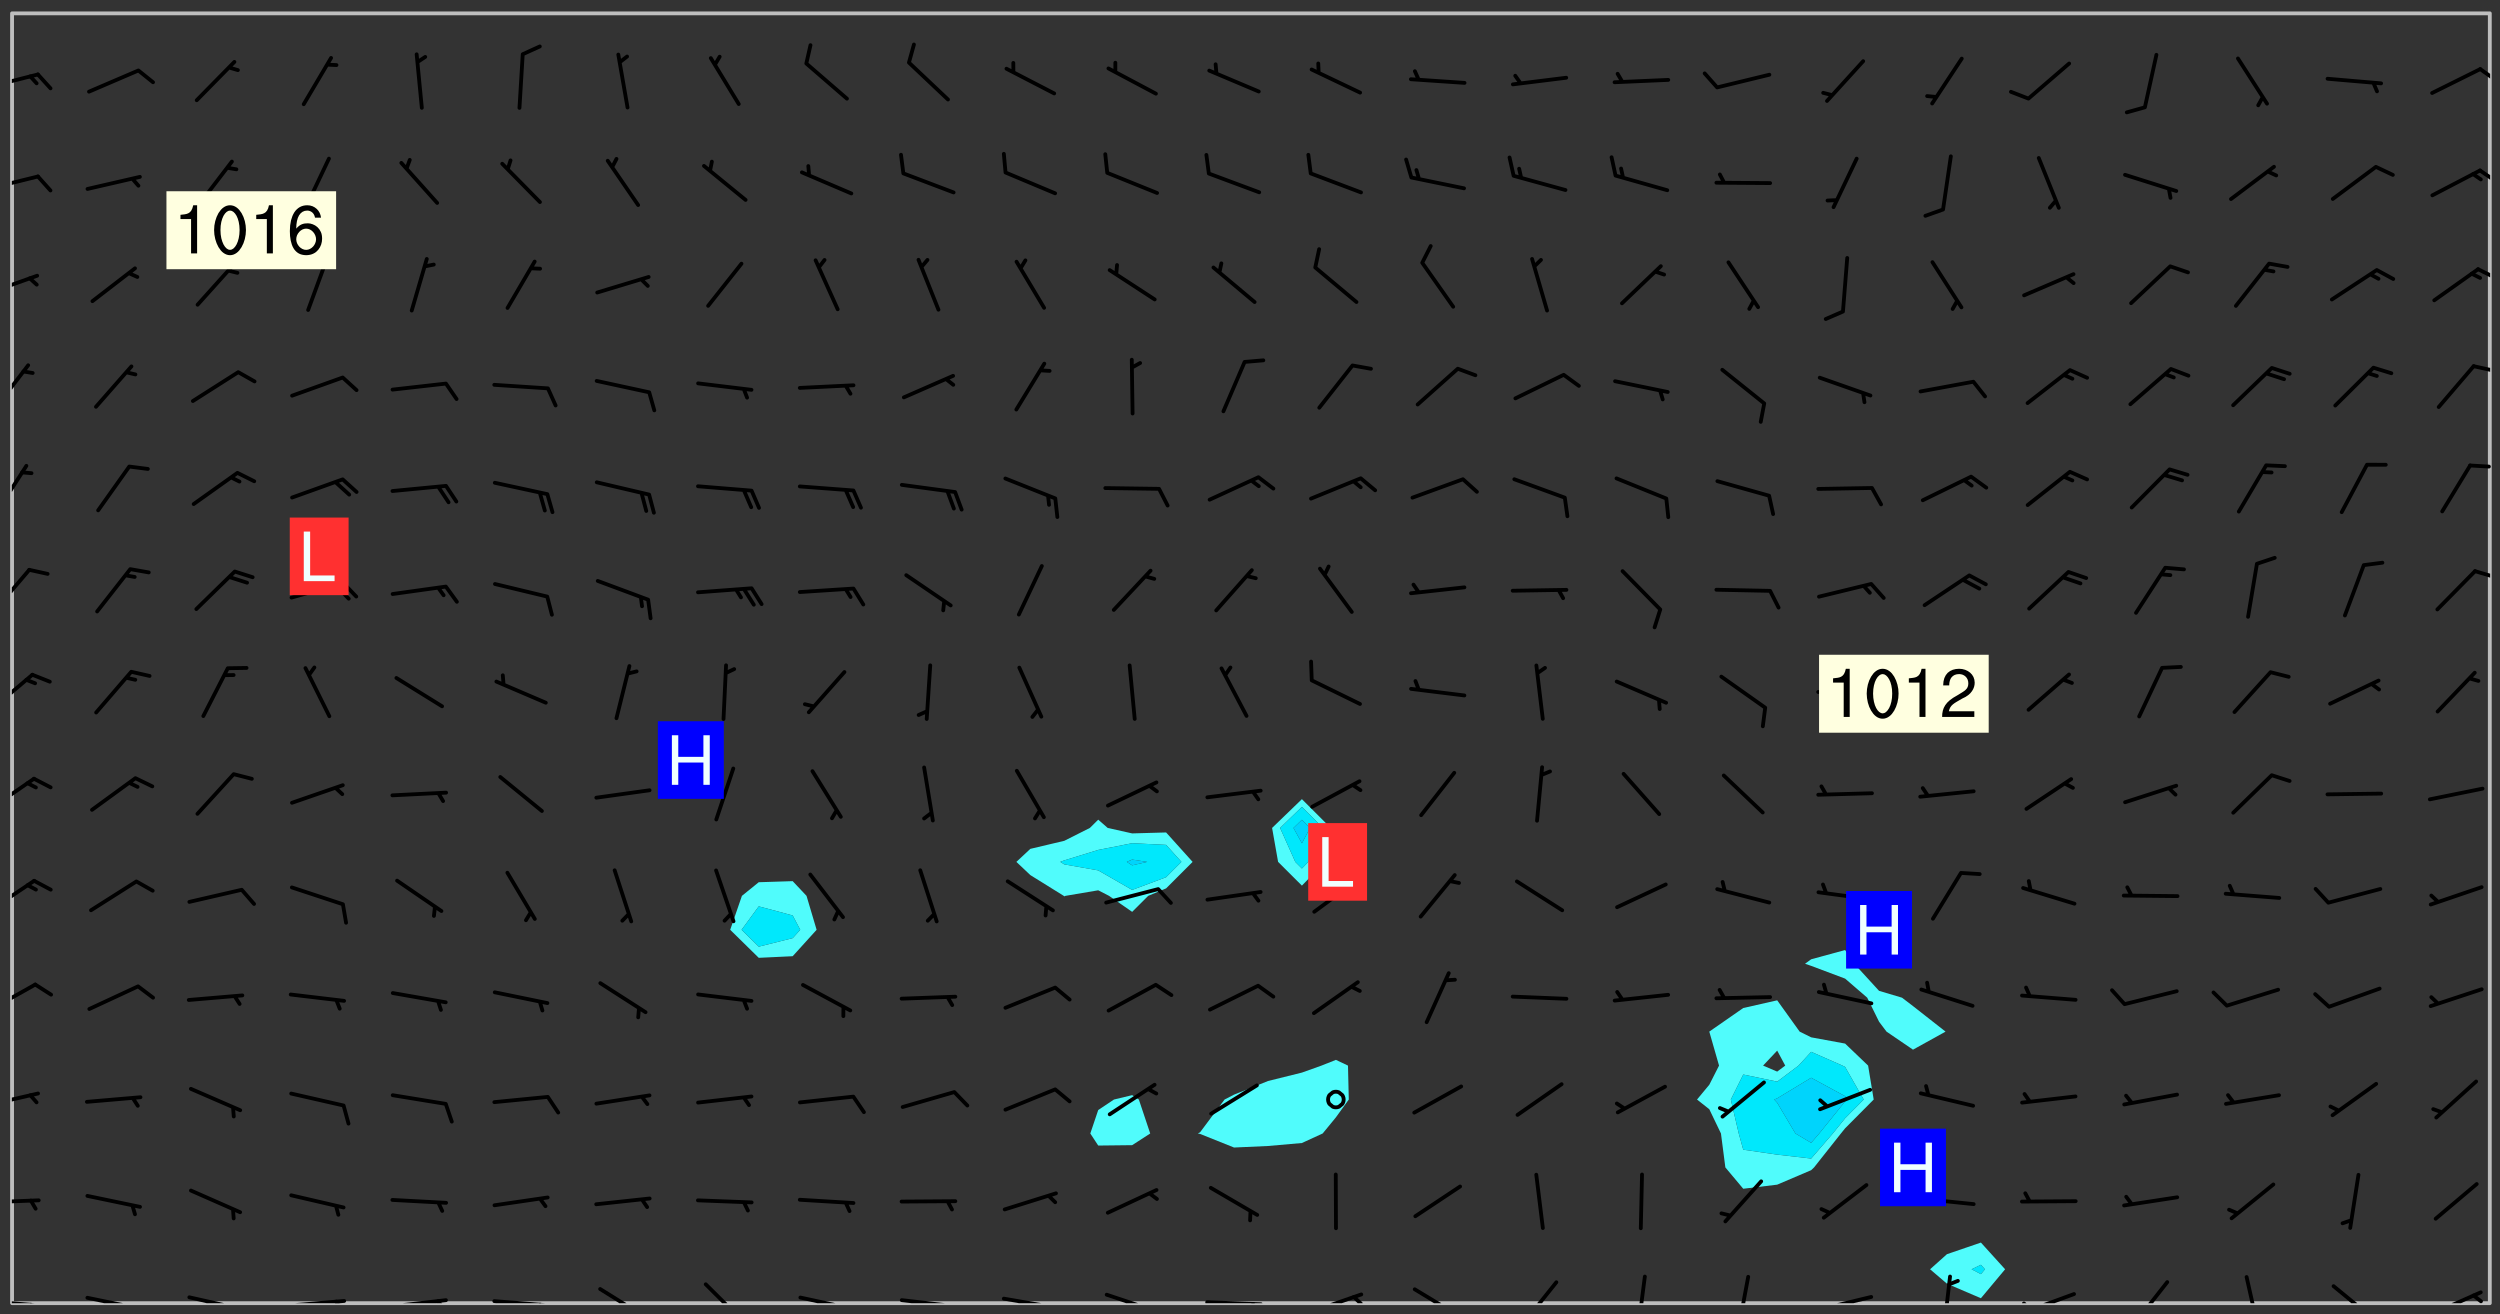 <svg xmlns="http://www.w3.org/2000/svg" role="img" xmlns:xlink="http://www.w3.org/1999/xlink" viewBox="142.45 309.95 326.84 171.84"><rect x="142.45" y="309.95" width="326.84" height="171.84" fill="#333333" stroke="none"/><defs><clipPath id="clip2"><path d="M 144 311.672 L 145 311.672 L 145 480.328 L 144 480.328 Z M 144 311.672"/></clipPath><clipPath id="clip3"><path d="M 144 311.672 L 468 311.672 L 468 480.328 L 144 480.328 Z M 144 311.672"/></clipPath><clipPath id="clip4"><path d="M 467 311.672 L 468 311.672 L 468 480.328 L 467 480.328 Z M 467 311.672"/></clipPath><clipPath id="clip5"><path d="M 144 479 L 148 479 L 148 480.328 L 144 480.328 Z M 144 479"/></clipPath><clipPath id="clip6"><path d="M 146 480 L 148 480 L 148 480.328 L 146 480.328 Z M 146 480"/></clipPath><clipPath id="clip7"><path d="M 153 479 L 162 479 L 162 480.328 L 153 480.328 Z M 153 479"/></clipPath><clipPath id="clip8"><path d="M 159 480 L 161 480 L 161 480.328 L 159 480.328 Z M 159 480"/></clipPath><clipPath id="clip9"><path d="M 166 479 L 175 479 L 175 480.328 L 166 480.328 Z M 166 479"/></clipPath><clipPath id="clip10"><path d="M 172 480 L 174 480 L 174 480.328 L 172 480.328 Z M 172 480"/></clipPath><clipPath id="clip11"><path d="M 180 479 L 188 479 L 188 480.328 L 180 480.328 Z M 180 479"/></clipPath><clipPath id="clip12"><path d="M 186 479 L 188 479 L 188 480.328 L 186 480.328 Z M 186 479"/></clipPath><clipPath id="clip13"><path d="M 193 479 L 201 479 L 201 480.328 L 193 480.328 Z M 193 479"/></clipPath><clipPath id="clip14"><path d="M 199 479 L 201 479 L 201 480.328 L 199 480.328 Z M 199 479"/></clipPath><clipPath id="clip15"><path d="M 206 479 L 215 479 L 215 480.328 L 206 480.328 Z M 206 479"/></clipPath><clipPath id="clip16"><path d="M 212 480 L 214 480 L 214 480.328 L 212 480.328 Z M 212 480"/></clipPath><clipPath id="clip17"><path d="M 220 478 L 228 478 L 228 480.328 L 220 480.328 Z M 220 478"/></clipPath><clipPath id="clip18"><path d="M 234 477 L 240 477 L 240 480.328 L 234 480.328 Z M 234 477"/></clipPath><clipPath id="clip19"><path d="M 246 479 L 255 479 L 255 480.328 L 246 480.328 Z M 246 479"/></clipPath><clipPath id="clip20"><path d="M 252 480 L 254 480 L 254 480.328 L 252 480.328 Z M 252 480"/></clipPath><clipPath id="clip21"><path d="M 260 479 L 268 479 L 268 480.328 L 260 480.328 Z M 260 479"/></clipPath><clipPath id="clip22"><path d="M 266 480 L 268 480 L 268 480.328 L 266 480.328 Z M 266 480"/></clipPath><clipPath id="clip23"><path d="M 273 479 L 281 479 L 281 480.328 L 273 480.328 Z M 273 479"/></clipPath><clipPath id="clip24"><path d="M 279 480 L 281 480 L 281 480.328 L 279 480.328 Z M 279 480"/></clipPath><clipPath id="clip25"><path d="M 286 478 L 295 478 L 295 480.328 L 286 480.328 Z M 286 478"/></clipPath><clipPath id="clip26"><path d="M 292 480 L 294 480 L 294 480.328 L 292 480.328 Z M 292 480"/></clipPath><clipPath id="clip27"><path d="M 300 479 L 308 479 L 308 480.328 L 300 480.328 Z M 300 479"/></clipPath><clipPath id="clip28"><path d="M 306 480 L 308 480 L 308 480.328 L 306 480.328 Z M 306 480"/></clipPath><clipPath id="clip29"><path d="M 313 478 L 321 478 L 321 480.328 L 313 480.328 Z M 313 478"/></clipPath><clipPath id="clip30"><path d="M 319 479 L 321 479 L 321 480.328 L 319 480.328 Z M 319 479"/></clipPath><clipPath id="clip31"><path d="M 327 478 L 334 478 L 334 480.328 L 327 480.328 Z M 327 478"/></clipPath><clipPath id="clip32"><path d="M 341 477 L 347 477 L 347 480.328 L 341 480.328 Z M 341 477"/></clipPath><clipPath id="clip33"><path d="M 356 476 L 358 476 L 358 480.328 L 356 480.328 Z M 356 476"/></clipPath><clipPath id="clip34"><path d="M 369 476 L 372 476 L 372 480.328 L 369 480.328 Z M 369 476"/></clipPath><clipPath id="clip35"><path d="M 380 479 L 388 479 L 388 480.328 L 380 480.328 Z M 380 479"/></clipPath><clipPath id="clip36"><path d="M 396 476 L 398 476 L 398 480.328 L 396 480.328 Z M 396 476"/></clipPath><clipPath id="clip37"><path d="M 406 478 L 414 478 L 414 480.328 L 406 480.328 Z M 406 478"/></clipPath><clipPath id="clip38"><path d="M 406 480 L 409 480 L 409 480.328 L 406 480.328 Z M 406 480"/></clipPath><clipPath id="clip39"><path d="M 421 477 L 427 477 L 427 480.328 L 421 480.328 Z M 421 477"/></clipPath><clipPath id="clip40"><path d="M 435 476 L 438 476 L 438 480.328 L 435 480.328 Z M 435 476"/></clipPath><clipPath id="clip41"><path d="M 447 477 L 454 477 L 454 480.328 L 447 480.328 Z M 447 477"/></clipPath><clipPath id="clip42"><path d="M 460 478 L 468 478 L 468 480.328 L 460 480.328 Z M 460 478"/></clipPath><clipPath id="clip43"><path d="M 465 479 L 468 479 L 468 480.328 L 465 480.328 Z M 465 479"/></clipPath><clipPath id="clip44"><path d="M 144 466 L 148 466 L 148 468 L 144 468 Z M 144 466"/></clipPath><clipPath id="clip45"><path d="M 144 452 L 148 452 L 148 455 L 144 455 Z M 144 452"/></clipPath><clipPath id="clip46"><path d="M 144 438 L 148 438 L 148 443 L 144 443 Z M 144 438"/></clipPath><clipPath id="clip47"><path d="M 144 424 L 148 424 L 148 430 L 144 430 Z M 144 424"/></clipPath><clipPath id="clip48"><path d="M 144 411 L 148 411 L 148 416 L 144 416 Z M 144 411"/></clipPath><clipPath id="clip49"><path d="M 144 397 L 147 397 L 147 403 L 144 403 Z M 144 397"/></clipPath><clipPath id="clip50"><path d="M 144 384 L 147 384 L 147 391 L 144 391 Z M 144 384"/></clipPath><clipPath id="clip51"><path d="M 465 384 L 468 384 L 468 386 L 465 386 Z M 465 384"/></clipPath><clipPath id="clip52"><path d="M 144 370 L 147 370 L 147 378 L 144 378 Z M 144 370"/></clipPath><clipPath id="clip53"><path d="M 465 370 L 468 370 L 468 372 L 465 372 Z M 465 370"/></clipPath><clipPath id="clip54"><path d="M 144 357 L 147 357 L 147 364 L 144 364 Z M 144 357"/></clipPath><clipPath id="clip55"><path d="M 465 357 L 468 357 L 468 359 L 465 359 Z M 465 357"/></clipPath><clipPath id="clip56"><path d="M 144 345 L 148 345 L 148 349 L 144 349 Z M 144 345"/></clipPath><clipPath id="clip57"><path d="M 466 344 L 468 344 L 468 347 L 466 347 Z M 466 344"/></clipPath><clipPath id="clip58"><path d="M 144 332 L 148 332 L 148 335 L 144 335 Z M 144 332"/></clipPath><clipPath id="clip59"><path d="M 466 331 L 468 331 L 468 334 L 466 334 Z M 466 331"/></clipPath><clipPath id="clip60"><path d="M 144 319 L 148 319 L 148 322 L 144 322 Z M 144 319"/></clipPath><clipPath id="clip61"><path d="M 466 318 L 468 318 L 468 321 L 466 321 Z M 466 318"/></clipPath><g id="surface552" clip-path="url(#clip1)"><path fill="#fff" fill-opacity="0" fill-rule="evenodd" d="M 0 0 L 1000 0 L 1000 1000 L 0 1000 Z M 0 0"/><path fill="#d3d3d3" fill-opacity="0" fill-rule="evenodd" d="M162.152 355.867L161.918 356.16 161.977 356.395 162.094 356.566 162.27 356.801 162.562 357.148 162.676 357.207 162.793 357.035 162.852 356.801 163.027 356.625 163.492 356.449 164.191 356.449 164.426 356.742 164.715 357.559 164.773 357.734 164.949 357.965 165.301 358.199 166 358.898 166.172 359.074 166.406 359.422 166.641 359.832 166.93 360.414 167.34 360.879 167.57 361.113 167.805 361.289 167.922 361.52 168.098 361.812 168.27 362.977 168.27 363.211 168.328 363.5 168.387 363.617 168.504 363.734 168.852 364.145 168.969 364.316 169.145 364.492 169.32 364.727 169.438 364.898 169.609 365.25 169.668 365.484 169.902 365.891 170.137 365.832 169.961 366.008 169.902 366.938 169.32 366.938 169.086 366.824 168.738 366.938 168.621 367.055 168.562 367.348 168.504 367.523 168.387 367.695 167.922 367.988 167.863 368.223 167.805 368.336 167.805 368.98 167.863 369.152 167.863 369.562 167.922 369.621 167.922 370.027 167.98 370.434 168.098 370.609 168.156 370.668 168.387 371.309 168.328 371.602 168.328 372.301 168.27 372.883 168.27 373.117 168.211 373.348 168.156 373.699 168.156 375.621 168.211 375.738 168.637 375.738 168.27 375.855 168.246 376.207 169.137 377.375 170.879 377.914 172.219 378.273 172.219 378.812 172.309 379.621 172.844 380.336 174.363 380.605 175.254 380.52 175.344 381.684 175.879 381.863 177.039 381.684 179.094 380.699 180.254 380.336 182.133 380.16 183.828 379.98 183.648 380.699 182.133 380.785 180.883 380.875 180.078 381.145 179.004 381.953 179.273 382.672 179.809 383.57 179.629 384.195 179.363 385.004 179.629 386.082 180.254 386.98 181.059 387.16 182.309 386.98 182.043 387.703 182.141 388.207 182.195 388.5 182.195 388.672 182.254 388.965 182.254 389.371 182.43 389.488 182.781 389.605 183.188 389.605 183.48 389.43 183.594 389.312 183.652 389.195 183.77 388.965 183.828 388.789 184.18 388.324 184.41 388.148 184.586 388.09 184.762 388.148 184.82 388.324 184.938 389.312 184.992 389.781 185.051 389.953 185.168 390.188 185.344 390.246 186.16 390.305 186.449 390.305 186.566 390.539 186.625 390.945 186.684 391.297 186.684 392.402 186.801 392.695 186.918 393.043 187.207 393.742 187.383 394.094 187.965 394.848 188.316 395.023 188.488 395.082 188.957 395.316 189.598 395.781 189.945 396.016 190.238 396.191 190.531 396.246 190.762 396.309 191.578 396.656 191.871 396.832 191.984 397.004 192.336 397.355 192.453 397.531 192.977 398.172 192.977 398.461 193.035 398.812 193.035 399.16 193.094 399.512 193.152 399.801 193.27 399.859 193.441 399.918 193.617 399.918 194.199 400.152 194.375 400.27 194.551 400.559 194.727 400.793 194.84 401.027 195.133 401.258 195.25 401.375 195.25 401.785 195.309 401.84 195.598 402.074 195.832 402.191 195.891 402.309 196.008 402.48 196.066 402.598 196.297 402.832 196.355 403.008 196.59 403.066 196.707 403.125 196.59 403.238 196.531 403.355 196.531 403.473 196.414 403.766 196.297 404.055 196.297 404.637 196.473 404.754 196.59 404.812 196.648 404.93 196.766 405.047 196.879 405.105 197.055 405.453 197.113 405.805 197.172 406.211 197.172 406.387 197.113 406.562 196.996 407.262 196.996 407.434 197.113 407.609 197.406 407.902 197.812 407.902 197.988 408.02 198.105 408.191 198.223 408.484 198.223 408.719 197.695 408.719 197.465 408.484 197.23 408.484 197.055 408.543 196.996 409.242 197.055 409.59 197.172 409.766 197.348 410.176 197.465 410.406 197.754 410.875 197.93 410.93 198.453 410.93 198.688 410.988 199.445 411.629 199.504 411.922 199.504 412.156 199.562 412.215 199.793 412.562 199.793 412.914 199.676 413.086 199.676 413.379 199.969 413.668 200.262 413.844 200.434 413.902 200.727 414.078 201.02 414.195 201.602 414.602 201.891 414.836 202.184 415.012 202.402 415.172 202.418 415.184 202.648 415.359 203.289 415.883 203.465 416.117 203.582 416.293 203.758 416.469 203.871 416.641 203.871 417.281 203.988 417.457 204.457 417.574 205.039 417.691 205.273 417.75 205.504 417.863 205.797 417.98 205.91 418.039 206.496 418.391 206.785 418.562 206.961 418.625 207.137 418.68 207.312 418.738 208.012 419.09 208.301 419.266 208.535 419.32 208.824 419.496 209.059 419.613 209.699 420.02 209.992 420.137 210.164 420.195 210.398 420.254 210.809 420.312 211.039 420.371 211.273 420.488 211.332 420.66 210.922 420.836 211.391 420.895 211.449 421.188 211.562 421.422 211.738 421.477 211.973 421.535 212.148 421.594 212.555 421.711 213.195 421.945 213.312 422.117 213.371 422.352 213.371 422.527 213.312 422.645 213.254 423.051 213.488 423.285 213.605 423.344 213.953 423.461 214.594 423.691 214.77 423.809 215.059 423.926 215.234 424.102 215.469 424.566 216.051 425.672 216.227 425.848 216.574 426.023 216.75 426.141 217.102 426.258 218.148 426.781 218.383 426.84 218.848 426.953 219.141 427.012 219.605 427.188 220.363 427.77 220.598 428.004 220.945 428.469 221.121 428.645 221.41 428.879 222.227 429.578 222.52 429.754 222.809 430.043 223.102 430.219 223.395 430.508 224.09 431.148 224.266 431.324 224.559 431.559 224.848 431.793 225.316 432.082 225.957 432.664 226.305 432.898 226.539 433.191 226.887 433.539 227.238 434.004 228.172 434.996 228.52 435.402 228.637 435.578 228.871 435.637 228.984 435.754 229.629 435.93 229.859 436.043 230.094 436.102 230.387 436.277 230.617 436.395 231.551 437.094 231.957 437.5 232.191 437.676 232.598 437.852 232.832 437.969 233.648 438.316 233.996 438.551 234.23 438.668 234.523 438.957 234.754 439.074 235.512 439.426 235.863 439.598 236.094 439.656 236.387 439.773 236.621 439.832 237.492 440.008 238.309 440.008 238.777 440.238 238.949 440.297 239.824 440.996 240.289 441.113 240.582 441.172 240.758 441.23 240.988 441.289 241.457 441.348 241.805 441.406 242.156 441.465 242.562 441.523 242.855 441.523 243.027 441.582 243.027 441.812 243.203 441.988 243.496 441.988 243.844 442.047 244.195 442.105 244.895 442.223 245.535 442.223 246 441.988 246.293 441.812 246.465 441.695 246.875 441.523 247.164 441.348 248.098 440.883 248.566 440.59 249.09 440.297 249.555 440.125 250.02 439.949 251.07 439.484 251.359 439.367 251.77 439.25 252.059 439.133 252.586 438.957 254.102 438.258 254.684 437.91 254.973 437.852 255.266 437.793 255.613 437.676 256.488 437.445 256.84 437.328 256.953 437.328 257.188 437.27 258.062 437.035 258.297 436.977 259.109 436.977 259.461 436.918 260.277 436.801 260.449 436.742 260.801 436.688 261.094 436.629 261.324 436.57 262.141 436.395 262.316 436.336 262.664 436.336 262.898 436.277 263.363 436.16 264.121 435.988 264.355 435.93 264.703 435.93 265.113 435.812 265.402 435.754 266.688 435.695 266.977 435.695 267.387 435.637 267.617 435.578 267.793 435.578 268.668 435.461 269.074 435.461 269.484 435.344 269.832 435.344 270.184 435.23 271.055 435.172 272.805 435.172 273.852 435.461 274.262 435.578 274.551 435.695 274.902 435.812 275.191 435.93 276.242 436.102 276.531 436.16 276.824 436.16 277.117 436.219 277.289 436.277 277.699 436.336 277.871 436.395 277.988 436.453 278.105 436.453 278.223 436.512 278.574 436.57 278.688 436.57 279.098 436.637 281.02 437.031 282.945 437.426 284.465 437.875 286.16 438.594 288.305 439.398 289.91 438.68 291.34 437.875 292.5 436.797 293.75 436.348 296.785 435.629 298.66 435.27 300.805 433.922 303.039 432.668 305.539 431.41 307.234 430.961 309.02 430.781 310.18 430.512 310.805 431.051 312.145 430.781 312.859 429.793 313.844 428.449 314.289 428.27 315.094 427.91 316.969 427.371 318.754 426.922 320.004 426.652 321.164 426.562 322.863 426.473 324.824 426.203 326.074 426.113 326.613 426.113 327.238 426.023 328.129 426.023 330.273 425.844 332.684 425.664 335.273 425.574 336.969 425.754 338.578 425.844 340.008 426.203 341.168 426.922 343.043 427.91 344.203 429.438 344.469 430.152 345.098 430.242 345.453 431.141 345.988 431.68 346.523 433.207 347.598 433.566 348.133 433.566 347.328 434.102 347.418 435.809 348.133 438.504 349.023 439.309 349.918 440.297 350.633 441.555 352.418 442.094 353.938 441.914 354.293 443.258 355.902 442.453 356.883 441.914 357.152 442.184 357.469 441.969 357.688 441.824 358.488 442.273 358.938 441.914 359.293 441.914 359.828 441.645 360.367 440.926 360.902 440.656 361.527 439.668 362.688 440.117 363.527 440.488 364.922 441.105 366.617 440.926 368.223 440.926 370.008 441.016 370.188 439.309 370.723 437.965 371.527 438.234 372.02 439.082 372.422 439.488 372.332 440.027 372.332 440.387 373.047 440.836 373.758 440.566 375.188 440.566 375.547 441.555 375.992 442.812 376.707 444.156 377.957 444.785 379.652 445.414 380.367 445.234 380.547 444.695 381.527 444.605 381.977 444.965 382.062 446.223 381.797 446.852 381.262 447.031 381.262 447.57 381.977 448.555 382.242 449.094 383.227 450.082 384.027 451.16 383.762 451.52 383.672 452.418 383.047 454.75 382.691 456.816 382.602 458.609 382.422 459.328 382.332 459.867 382.332 461.305 381.352 463.188 380.992 464.895 380.457 465.793 379.652 466.961 379.387 467.5 381.441 468.754 381.527 469.113 381.172 469.652 381.082 469.473 381.082 470.281 381.172 471.719 380.727 472.434 379.652 472.527 379.387 473.242 379.922 474.141 380.727 474.859 381.887 475.668 383.227 475.938 383.672 476.297 383.316 476.746 381.527 476.656 380.277 476.207 379.562 475.488 378.938 475.398 378.762 478.988 378.574 480.297 467.934 480.297 467.934 311.703 412.664 311.703 412.664 360.785 413.426 360.91 416.715 361.453 418.738 364.289 418.738 367.043 421.09 367.375 423.438 367.707 427.488 367.707 426.109 371.867 424.086 372.574 422.062 373.277 421.52 373.621 418.926 375.238 418.738 375.355 416.715 373.277 415.984 370.535 413.312 368.457 411.938 364.957 411.871 364.875 409.914 362.203 412.664 360.785 412.664 311.703 294.422 311.703 294.422 403.117 294.539 403.148 294.672 403.16 294.746 403.234 294.852 403.281 294.941 403.34 295.027 403.398 295.117 403.457 295.414 403.754 295.473 403.844 295.504 403.961 295.531 404.078 295.547 404.215 295.516 404.332 295.457 404.422 295.398 404.508 295.355 404.613 295.309 404.715 295.281 404.836 295.281 404.98 295.457 405.25 295.605 405.398 295.68 405.484 295.754 405.559 295.797 405.664 295.859 405.754 295.918 405.84 295.961 405.945 296.02 406.035 296.066 406.137 296.109 406.242 296.168 406.328 296.285 406.508 296.359 406.582 296.422 406.668 296.48 406.758 296.523 406.863 296.582 406.953 296.641 407.039 296.703 407.129 296.762 407.219 296.805 407.32 296.922 407.5 296.996 407.574 297.055 407.66 297.129 407.734 297.219 407.793 297.324 407.84 297.473 407.84 297.605 407.824 297.738 407.84 297.84 407.793 297.914 407.719 297.961 407.617 297.945 407.484 297.945 407.336 297.898 407.23 297.871 407.113 297.824 407.012 297.797 406.891 297.754 406.789 297.691 406.699 297.648 406.598 297.605 406.492 297.574 406.375 297.559 406.242 297.547 406.105 297.633 406.047 297.691 405.961 297.812 405.93 297.855 406.035 297.871 406.168 297.871 406.285 297.93 406.387 297.988 406.477 298.078 406.535 298.227 406.684 298.285 406.773 298.328 406.879 298.316 406.98 298.402 407.039 298.508 407.086 298.594 407.145 298.684 407.203 298.758 407.277 298.641 407.305 298.535 407.352 298.449 407.41 298.375 407.484 298.316 407.574 298.254 407.66 298.227 407.781 298.18 407.883 298.137 407.988 298.105 408.105 298.094 408.238 298.078 408.371 298.078 408.52 298.105 408.637 298.152 408.742 298.195 408.844 298.254 408.934 298.328 409.008 298.418 409.066 298.492 409.141 298.582 409.199 298.641 409.289 298.684 409.395 298.73 409.496 298.848 409.527 298.98 409.543 299.129 409.543 299.246 409.512 299.352 409.555 299.395 409.66 299.441 409.762 299.469 409.883 299.5 410 299.527 410.117 299.559 410.238 299.586 410.355 299.691 410.398 299.793 410.445 299.926 410.43 300.074 410.578 300.137 410.664 300.211 410.738 300.281 410.812 300.371 410.875 300.477 410.918 300.578 410.961 300.695 410.992 300.832 411.008 300.949 410.977 301.023 410.902 301.051 410.785 301.039 410.652 301.008 410.531 300.98 410.414 301.023 410.309 301.141 410.309 301.23 410.371 301.348 410.398 301.496 410.398 301.629 410.414 301.777 410.414 301.91 410.43 302.043 410.414 302.191 410.414 302.324 410.398 302.457 410.387 302.594 410.398 302.711 410.371 302.844 410.355 303.035 410.297 302.977 410.473 302.961 410.605 302.934 410.727 302.918 410.859 302.859 410.945 302.727 410.961 302.621 411.008 302.516 411.051 302.398 411.082 302.281 411.109 302.016 411.141 301.867 411.141 301.734 411.156 301.66 411.23 301.719 411.316 301.867 411.465 301.984 411.645 302.059 411.715 302.148 411.777 302.238 411.836 302.324 411.895 302.414 411.953 302.516 411.996 302.621 412.059 302.727 412.102 302.812 412.16 302.918 412.207 303.02 412.25 303.199 412.367 303.258 412.457 303.215 412.559 303.168 412.664 303.184 412.797 303.406 413.02 303.465 413.109 303.508 413.211 303.539 413.332 303.582 413.434 303.598 413.566 303.629 413.684 303.641 413.82 303.672 413.938 303.82 414.086 303.922 414.129 304.027 414.172 304.145 414.203 304.277 414.219 304.414 414.234 304.531 414.234 304.648 414.203 304.738 414.145 304.781 414.039 304.828 413.938 304.871 413.832 304.902 413.715 304.914 413.582 304.914 413.434 304.902 413.301 304.887 413.168 304.855 413.051 304.812 412.945 304.766 412.84 304.723 412.738 304.68 412.633 304.664 412.5 304.68 412.367 304.707 412.25 304.738 412.133 304.766 412.012 304.812 411.91 304.902 411.852 304.988 411.789 305.062 411.715 305.152 411.656 305.375 411.434 305.434 411.348 305.508 411.273 305.625 411.094 305.684 411.008 305.684 410.859 305.609 410.785 305.508 410.738 305.402 410.695 305.301 410.652 305.242 410.562 305.195 410.457 305.168 410.34 305.258 410.281 305.375 410.25 305.477 410.207 305.656 410.09 305.805 409.941 305.816 409.809 305.805 409.703 305.715 409.645 305.582 409.66 305.434 409.66 305.301 409.676 305.168 409.66 305.047 409.629 304.961 409.57 304.887 409.496 304.828 409.406 304.766 409.32 304.648 409.141 304.59 409.055 304.621 408.934 304.707 408.875 304.828 408.844 304.887 408.758 304.887 408.637 304.855 408.52 304.797 408.43 304.738 408.344 304.691 408.238 304.664 408.121 304.648 407.988 304.707 407.898 304.781 407.824 304.871 407.766 304.988 407.586 305.062 407.512 305.121 407.426 305.27 407.277 305.391 407.246 305.523 407.23 305.656 407.246 305.73 407.32 305.773 407.426 305.789 407.559 305.758 407.676 305.641 407.707 305.508 407.719 305.359 407.867 305.316 407.973 305.27 408.074 305.242 408.195 305.211 408.312 305.211 408.461 305.242 408.578 305.285 408.684 305.344 408.773 305.418 408.844 305.492 408.918 305.609 408.949 305.73 408.977 305.848 408.949 305.98 408.934 306.098 408.934 306.188 408.992 306.262 409.066 306.309 409.172 306.367 409.258 306.469 409.305 306.602 409.32 306.707 409.363 306.793 409.422 306.781 409.527 306.707 409.602 306.527 409.719 306.469 409.809 306.379 409.867 306.309 409.941 306.234 410.016 306.172 410.105 306.145 410.223 306.129 410.355 306.145 410.488 306.129 410.621 306.129 410.77 306.145 410.902 306.172 411.02 306.203 411.141 306.277 411.215 306.367 411.273 306.453 411.332 306.543 411.391 306.66 411.422 306.66 411.508 306.559 411.555 306.469 411.613 306.203 411.645 306.086 411.672 305.938 411.672 305.832 411.715 305.73 411.762 305.672 411.852 305.609 412.086 305.598 412.219 305.566 412.34 305.551 412.473 305.551 412.766 305.539 412.898 305.551 413.035 305.566 413.168 305.699 413.184 305.832 413.195 305.953 413.227 306.039 413.285 306.113 413.359 306.16 413.465 306.203 413.566 306.219 413.699 306.219 414.145 306.203 414.277 306.203 414.723 306.234 414.988 306.262 415.105 306.277 415.238 306.309 415.355 306.395 415.566 306.426 415.832 306.426 415.98 306.395 416.098 306.367 416.215 306.336 416.336 306.309 416.453 306.277 416.57 306.246 416.691 306.234 416.824 306.219 416.957 306.309 417.016 306.426 416.984 306.527 417 306.574 417.105 306.543 417.371 306.543 417.812 306.5 417.918 306.453 418.023 306.41 418.125 306.367 418.23 306.309 418.316 306.277 418.438 306.234 418.555 306.203 418.672 306.188 418.805 306.203 418.938 306.262 419.027 306.367 419.074 306.453 419.133 306.512 419.219 306.5 419.355 306.469 419.473 306.426 419.574 306.426 420.02 306.41 420.152 306.41 420.301 306.379 420.418 306.336 420.523 306.309 420.641 306.262 420.746 306.219 420.848 306.188 420.969 306.16 421.086 306.129 421.219 306.098 421.336 306.07 421.453 306.027 421.559 305.996 421.676 305.965 421.797 305.953 421.93 305.938 422.062 305.938 422.359 305.965 422.477 305.965 422.625 306.012 423.023 306.039 423.141 306.098 423.23 306.219 423.262 306.367 423.262 306.5 423.246 306.559 423.336 306.559 423.453 306.5 423.543 306.41 423.602 306.309 423.645 306.203 423.691 306.113 423.75 306.027 423.809 305.891 423.824 305.773 423.793 305.641 423.777 305.539 423.824 305.477 423.91 305.465 424.047 305.449 424.18 305.418 424.297 305.391 424.414 305.375 424.547 305.344 424.668 305.344 424.965 305.359 425.098 305.391 425.215 305.391 425.363 305.402 425.496 305.402 425.645 305.375 425.762 305.328 425.863 305.301 425.984 305.27 426.102 305.211 426.191 305.137 426.266 305.035 426.309 304.93 426.355 304.812 426.383 304.691 426.414 304.59 426.367 304.648 426.281 304.754 426.234 304.781 426.117 304.812 426 304.84 425.879 304.871 425.762 304.871 425.613 304.887 425.48 304.855 425.363 304.812 425.258 304.707 425.273 304.633 425.348 304.531 425.391 304.441 425.453 304.367 425.527 304.324 425.629 304.309 425.762 304.277 425.879 304.25 426 304.219 426.117 304.191 426.234 304.16 426.355 304.133 426.473 304.102 426.59 304.059 426.695 303.969 426.754 303.879 426.754 303.762 426.723 303.73 426.637 303.746 426.5 303.715 426.383 303.715 426.234 303.703 426.102 303.703 425.953 303.641 425.719 303.613 425.598 303.57 425.496 303.523 425.391 303.465 425.305 303.406 425.215 303.363 425.109 303.301 425.023 303.152 424.875 303.082 424.801 302.977 424.754 302.871 424.711 302.77 424.668 302.473 424.371 302.383 424.297 302.297 424.238 302.191 424.195 302.102 424.133 302.016 424.074 301.91 424.031 301.82 423.973 301.734 423.91 301.66 423.84 301.555 423.793 301.469 423.734 301.363 423.691 301.273 423.629 301.172 423.586 301.066 423.543 300.98 423.484 300.875 423.438 300.77 423.395 300.668 423.348 300.578 423.289 300.477 423.246 300.371 423.203 300.281 423.141 300.164 423.113 300.031 423.098 299.898 423.113 299.75 423.113 299.617 423.129 299.5 423.098 299.41 423.039 299.336 422.965 299.246 422.906 299.145 422.859 298.996 422.859 298.875 422.832 298.773 422.789 298.699 422.715 298.582 422.535 298.492 422.477 298.391 422.434 298.301 422.371 298.195 422.328 298.105 422.27 298.02 422.211 297.914 422.164 297.855 422.078 297.797 421.988 297.754 421.883 297.707 421.781 297.633 421.707 297.547 421.648 297.473 421.574 297.383 421.516 297.16 421.293 297.117 421.188 297.086 420.922 297.191 420.879 297.336 420.879 297.441 420.922 297.516 420.996 297.605 421.055 297.691 421.113 297.797 421.16 297.887 421.219 298.035 421.367 298.105 421.441 298.254 421.59 298.316 421.676 298.391 421.75 298.477 421.809 298.551 421.883 298.641 421.945 298.73 422.004 298.816 422.062 299.086 422.238 299.188 422.285 299.293 422.328 299.395 422.371 299.441 422.297 299.5 422.211 299.574 422.137 299.645 422.062 299.75 422.105 299.824 422.18 299.883 422.27 299.926 422.371 299.973 422.477 300.016 422.582 300.137 422.609 300.254 422.582 300.328 422.492 300.371 422.387 300.43 422.297 300.504 422.223 300.609 422.18 300.727 422.152 300.859 422.164 300.949 422.223 301.098 422.371 301.156 422.461 301.199 422.566 301.246 422.668 301.289 422.773 301.332 422.875 301.438 422.922 301.543 422.965 301.676 422.98 301.762 422.922 301.82 422.832 301.895 422.758 302 422.715 302.117 422.742 302.223 422.789 302.324 422.832 302.43 422.875 302.531 422.922 302.711 423.039 302.711 423.156 302.695 423.289 302.711 423.422 302.727 423.559 302.785 423.645 302.887 423.691 303.008 423.719 303.125 423.75 303.273 423.75 303.391 423.719 303.449 423.629 303.629 423.512 303.688 423.422 303.762 423.348 303.82 423.262 303.938 423.082 304.117 422.965 304.234 422.996 304.324 423.055 304.367 423.129 304.352 423.262 304.352 423.379 304.441 423.438 304.59 423.438 304.723 423.422 304.855 423.41 305.121 423.379 305.227 423.336 305.344 423.305 305.465 423.277 305.539 423.203 305.609 423.129 305.672 423.039 305.656 422.934 305.609 422.832 305.508 422.789 305.402 422.773 305.285 422.801 305.02 422.832 304.871 422.832 304.797 422.758 304.707 422.699 304.59 422.668 304.473 422.641 304.34 422.625 304.191 422.625 304.059 422.641 303.762 422.641 303.656 422.594 303.508 422.445 303.465 422.344 303.406 422.254 303.629 422.031 303.715 421.973 303.82 421.93 303.938 421.898 304.07 421.883 304.203 421.898 304.34 421.914 304.441 421.957 304.574 421.945 304.664 421.883 304.766 421.84 304.828 421.75 304.781 421.648 304.691 421.59 304.574 421.559 304.473 421.516 304.414 421.426 304.352 421.336 304.352 421.219 304.367 421.086 304.473 421.039 304.547 420.969 304.547 420.848 304.457 420.789 304.426 420.672 304.516 420.613 304.59 420.539 304.633 420.434 304.691 420.344 304.738 420.242 304.754 420.109 304.754 419.961 304.707 419.855 304.664 419.754 304.574 419.695 304.441 419.68 304.34 419.637 304.203 419.621 304.086 419.59 303.641 419.59 303.508 419.574 303.375 419.562 303.242 419.547 303.125 419.516 302.977 419.516 302.844 419.5 302.711 419.488 302.445 419.457 302.324 419.414 302.238 419.355 302.164 419.281 302.164 419.133 302.176 419 302.281 418.953 302.383 418.91 302.516 418.895 302.668 418.895 302.801 418.879 303.094 418.879 303.215 418.91 303.316 418.953 303.406 419.012 303.641 419.074 303.762 419.027 303.852 418.969 303.953 418.926 304.086 418.91 304.191 418.953 304.293 419 304.426 419.012 304.547 418.984 304.691 418.984 304.812 418.953 304.93 418.926 305.035 418.879 305.109 418.805 305.195 418.746 305.344 418.598 305.402 418.512 305.449 418.406 305.477 418.289 305.492 418.184 305.391 418.141 305.301 418.082 305.184 418.051 305.078 418.008 304.988 417.945 304.914 417.859 304.84 417.785 304.738 417.742 304.633 417.695 304.531 417.652 304.473 417.562 304.426 417.461 304.34 417.25 304.277 417.164 304.219 417.074 304.145 417 304.059 416.941 303.789 416.941 303.672 416.973 303.582 417.031 303.48 417.074 303.348 417.09 303.242 417.074 303.215 416.957 303.152 416.867 303.035 416.836 302.934 416.793 302.785 416.645 302.754 416.527 302.738 416.422 302.812 416.348 302.992 416.23 303.109 416.203 303.227 416.172 303.363 416.188 303.465 416.23 303.57 416.273 303.672 416.32 303.777 416.363 303.895 416.395 304.027 416.41 304.145 416.438 304.277 416.453 304.383 416.438 304.473 416.379 304.398 416.305 304.293 416.262 304.219 416.188 304.145 416.098 303.996 415.949 303.91 415.891 303.82 415.832 303.746 415.758 303.656 415.699 303.555 415.652 303.434 415.625 303.332 415.578 303.227 415.535 303.109 415.504 303.008 415.461 302.887 415.43 302.738 415.43 302.621 415.461 302.516 415.504 302.43 415.566 302.25 415.684 302.164 415.742 302.074 415.801 301.969 415.848 301.883 415.906 301.777 415.949 301.676 415.992 301.57 416.039 301.496 416.113 301.438 416.203 301.379 416.289 301.332 416.395 301.273 416.48 301.199 416.555 301.066 416.543 300.949 416.512 300.832 416.512 300.758 416.586 300.668 416.645 300.594 416.719 300.504 416.777 300.418 416.836 300.312 416.883 300.211 416.926 300.074 416.941 299.973 416.898 299.824 416.75 299.719 416.703 299.633 416.703 299.527 416.75 299.426 416.793 299.305 416.824 299.188 416.793 299.113 416.719 299.113 416.602 299.145 416.48 299.219 416.41 299.277 416.32 299.352 416.246 299.469 416.215 299.574 416.172 299.867 416.172 300 416.156 300.137 416.141 300.238 416.098 300.328 416.039 300.43 415.992 300.52 415.934 300.652 415.922 300.742 415.98 300.875 415.992 300.965 415.934 301.051 415.875 301.156 415.832 301.246 415.773 301.332 415.711 301.422 415.652 301.57 415.504 301.629 415.418 301.688 415.328 301.793 415.285 301.926 415.27 302.043 415.297 302.164 415.328 302.223 415.27 302.281 415.18 302.312 414.914 302.34 414.797 302.445 414.809 302.578 414.824 302.68 414.781 302.77 414.723 302.828 414.633 302.902 414.559 302.961 414.469 303.008 414.367 303.02 414.234 303.008 414.102 302.961 413.996 302.812 413.848 302.754 413.758 302.695 413.672 302.652 413.566 302.652 413.121 302.668 412.988 302.668 412.84 302.68 412.707 302.621 412.648 302.531 412.707 302.43 412.664 302.25 412.547 302.164 412.488 302.102 412.398 302.043 412.309 301.969 412.234 301.883 412.176 301.762 412.207 301.66 412.219 301.555 412.266 301.469 412.324 301.363 412.367 301.215 412.516 301.125 412.574 301.039 412.633 300.949 412.695 300.844 412.738 300.711 412.754 300.711 412.633 300.816 412.59 300.934 412.559 301.008 412.488 301.051 412.383 301.051 412.234 301.023 412.117 300.875 411.969 300.742 411.953 300.594 411.953 300.477 411.984 300.371 412.027 300.27 412.07 300.18 412.133 300.062 412.16 299.988 412.086 300 411.953 299.957 411.852 299.914 411.746 299.824 411.688 299.707 411.715 299.586 411.746 299.469 411.777 299.367 411.82 299.246 411.852 299.145 411.895 299.039 411.938 298.949 411.996 298.848 412.012 298.848 411.895 298.863 411.762 298.805 411.672 298.73 411.715 298.582 411.863 298.523 411.953 298.449 412.027 298.402 412.133 298.359 412.234 298.285 412.309 298.227 412.398 298.152 412.473 298.094 412.559 298.02 412.633 297.93 412.695 297.855 412.766 297.781 412.84 297.68 412.855 297.547 412.871 297.441 412.828 297.441 412.707 297.59 412.559 297.633 412.457 297.691 412.367 297.738 412.266 297.781 412.16 297.84 412.07 297.871 411.953 297.914 411.852 297.945 411.73 297.973 411.613 298.02 411.508 298.062 411.406 298.105 411.301 298.18 411.23 298.27 411.168 298.359 411.109 298.461 411.066 298.758 411.066 299.023 411.035 299.129 410.992 299.055 410.918 298.938 410.887 298.832 410.844 298.742 410.785 298.641 410.738 298.551 410.68 298.449 410.637 298.344 410.594 298.254 410.531 298.168 410.473 298.062 410.43 297.961 410.387 297.84 410.355 297.723 410.324 297.621 410.281 297.5 410.25 297.398 410.207 297.309 410.148 297.266 410.043 297.25 409.91 297.352 409.867 297.484 409.852 297.621 409.867 297.754 409.852 297.855 409.809 297.914 409.719 297.93 409.613 297.84 409.555 297.766 409.48 297.664 409.438 297.574 409.379 297.426 409.23 297.383 409.125 297.367 408.992 297.367 408.699 297.309 408.609 297.219 408.551 297.145 408.477 297.102 408.371 297.07 408.254 297.012 408.164 296.938 408.09 296.82 408.062 296.746 407.988 296.656 407.93 296.566 407.867 296.48 407.809 296.406 407.734 296.348 407.648 296.301 407.543 296.215 407.484 296.066 407.336 295.871 407.277 295.738 407.293 295.637 407.336 295.562 407.41 295.516 407.512 295.473 407.617 295.414 407.707 295.355 407.793 295.059 408.09 294.969 408.148 294.883 408.148 294.82 408.062 294.777 407.957 294.809 407.84 294.867 407.75 294.895 407.633 294.883 407.5 294.793 407.438 294.688 407.484 294.57 407.512 294.453 407.543 294.184 407.719 294.082 407.766 293.965 407.793 293.859 407.84 293.77 407.898 293.668 407.941 293.609 407.855 293.562 407.75 293.578 407.617 293.625 407.512 293.695 407.438 293.77 407.367 293.828 407.277 293.828 407.129 293.785 407.023 293.547 407.023 293.445 407.07 293.414 407.188 293.387 407.305 293.355 407.426 293.281 407.469 293.148 407.484 293.074 407.438 293.031 407.336 292.988 407.23 292.941 407.129 292.898 407.023 292.777 407.055 292.676 407.098 292.543 407.113 292.426 407.145 292.32 407.188 292.23 407.246 292.129 407.293 292.008 407.32 291.875 407.336 291.773 407.293 291.715 407.203 291.668 407.098 291.625 406.996 291.582 406.891 291.582 406.773 291.641 406.684 291.727 406.625 291.906 406.508 292.008 406.461 292.113 406.418 292.219 406.359 292.32 406.316 292.41 406.254 292.512 406.211 292.617 406.152 292.719 406.105 292.809 406.047 292.914 406.004 293.016 405.961 293.105 405.898 293.207 405.855 293.344 405.84 293.461 405.871 293.562 405.914 293.684 405.945 293.785 405.988 293.891 406.035 293.992 406.078 294.098 406.121 294.199 406.168 294.305 406.211 294.406 406.254 294.512 406.301 294.598 406.359 294.703 406.402 294.82 406.434 294.926 406.477 295.027 406.523 295.117 406.582 295.223 406.625 295.324 406.668 295.43 406.715 295.547 406.742 295.648 406.789 295.77 406.816 295.918 406.816 296.004 406.758 296.02 406.656 296.078 406.566 296.051 406.449 295.977 406.375 295.859 406.195 295.785 406.121 295.695 406.047 295.516 405.93 295.43 405.871 295.324 405.828 295.223 405.781 294.953 405.605 294.895 405.516 294.82 405.441 294.762 405.352 294.719 405.25 294.688 405.133 294.672 404.996 294.672 404.434 294.66 404.301 294.645 404.168 294.613 404.051 294.598 403.918 294.586 403.785 294.555 403.664 294.332 403.441 294.273 403.355 294.258 403.25 294.289 403.133 294.422 403.117 294.422 311.703 172.992 311.703 172.992 313.156 172.934 313.391 172.582 314.441 172.41 314.965 172.293 315.312 172.117 315.723 172 315.895 171.766 316.188 171.535 316.246 171.184 316.246 171.066 316.305 170.836 316.711 170.836 317.004 170.953 317.18 171.184 317.41 171.301 317.645 171.941 318.402 172.234 318.867 172.41 319.102 172.641 319.453 172.875 319.801 173.516 320.617 173.691 321.082 173.863 321.492 173.98 322.188 174.156 322.656 174.273 324.055 174.332 324.52 174.332 325.395 174.449 326.441 174.449 331.223 174.391 331.688 174.039 332.969 173.863 333.492 173.75 333.902 173.398 334.832 172.934 336 172.699 336.582 172.582 336.758 172.41 337.105 172.234 337.512 171.883 338.328 171.824 338.621 171.711 338.914 171.594 339.203 171.535 339.379 171.418 340.254 171.359 340.66 171.301 340.777 171.242 340.953 171.184 341.125 170.953 341.652 170.836 341.824 170.836 342.059 170.719 342.293 170.66 342.465 170.484 343.051 170.484 343.34 170.426 343.516 170.426 343.809 170.367 343.922 170.309 344.449 170.309 344.621 170.254 344.855 170.254 347.477 170.078 348.293 169.961 348.469 169.785 348.703 169.668 348.875 169.555 349.109 168.969 350.043 168.738 350.332 168.445 350.797 168.27 351.031 167.98 351.383 167.629 352.082 167.516 352.312 167.34 352.723 167.164 352.953 166.758 353.48 165.941 354.18 165.648 354.352 165.359 354.586 165.184 354.703 165.008 354.879 164.484 355.285 163.957 355.461 163.785 355.637 163.551 355.691 162.91 355.867 162.152 355.867M174.363 386.891L173.289 387.34 173.648 388.234 174.898 387.52 175.344 386.98 174.363 386.891"/><path fill="#d3d3d3" fill-opacity="0" fill-rule="evenodd" d="M201.508 416.598L200.613 416.598 201.062 417.227 202.043 417.586 202.848 417.496 203.293 416.508 203.117 416.598 202.402 416.242 201.508 416.598M356.129 475.668L356.07 475.145 356.07 474.852 356.184 474.559 356.242 474.328 356.711 473.859 356.824 473.859 356.941 473.746 357.059 473.688 357.234 473.688 357.469 473.629 357.816 473.629 358.051 473.688 358.168 473.746 358.398 473.918 358.457 474.094 358.574 474.676 358.574 474.969 358.457 475.145 358.285 475.434 358.109 475.609 357.582 476.133 357.352 476.367 357.234 476.426 357.059 476.426 356.941 476.367 356.535 476.074 356.359 475.957 356.242 475.898 356.184 475.785 356.129 475.668M362.77 464.711L362.711 464.539 362.711 463.43 362.77 463.258 362.945 463.199 363.117 463.141 363.293 463.141 363.527 463.082 363.645 463.141 363.703 463.84 363.645 464.012 363.527 464.188 363.41 464.246 363.176 464.77 363.062 464.828 362.828 464.828 362.77 464.711M372.383 450.32L372.266 450.145 372.266 449.445 372.559 448.57 372.676 448.398 372.852 448.047 372.965 447.816 373.082 447.523 373.434 446.766 373.551 446.535 373.723 446.301 373.898 446.301 374.016 446.242 374.656 446.242 374.773 446.301 375.008 446.535 375.18 446.648 375.531 446.941 375.648 447.059 375.762 447.234 375.762 447.348 375.879 447.406 375.996 447.523 375.996 448.223 375.938 448.398 375.938 448.629 375.879 448.805 375.531 449.855 375.414 450.086 375.297 450.32 375.18 450.379 374.949 450.613 374.309 450.902 373.434 450.902 373.023 450.785 372.383 450.32"/><path fill="none" stroke="#bebebe" stroke-linecap="round" stroke-linejoin="round" stroke-miterlimit="10" stroke-width=".5" d="M 431.957 354.305 L 108.027 354.305 L 108.027 185.68 L 431.957 185.68 L 431.957 354.305" transform="matrix(1 0 0 -1 36 666)"/><g clip-path="url(#clip2)"><path fill="#fff" fill-opacity="0" fill-rule="evenodd" d="M 144 475.891 L 144 480.328 L 144.004 480.328 L 144 480.328 L 144 311.672 L 144.004 311.672 L 144 311.672 L 144 475.891"/></g><g clip-path="url(#clip3)"><path fill="#fff" fill-opacity="0" fill-rule="evenodd" d="M 144.004 480.328 L 144.004 311.672 L 246.082 311.672 L 246.082 425.148 L 241.645 425.289 L 239.445 427.07 L 237.914 431.508 L 241.645 435.172 L 246.082 434.961 L 249.211 431.508 L 247.891 427.07 L 246.082 425.148 L 246.082 311.672 L 286.027 311.672 L 286.027 417.109 L 284.934 418.191 L 281.59 419.875 L 277.152 420.926 L 275.328 422.629 L 277.152 424.355 L 281.52 427.07 L 281.59 427.137 L 281.746 427.07 L 286.027 426.344 L 287.441 427.07 L 290.465 429.164 L 290.465 453.125 L 288.082 453.699 L 286.027 455.07 L 284.992 458.137 L 286.027 459.715 L 290.465 459.664 L 292.824 458.137 L 291.34 453.699 L 290.465 453.125 L 290.465 429.164 L 292.562 427.07 L 294.902 426.094 L 298.367 422.629 L 294.902 418.781 L 290.465 418.906 L 287.266 418.191 L 286.027 417.109 L 286.027 311.672 L 312.656 311.672 L 312.656 414.426 L 308.758 418.191 L 309.543 422.629 L 312.656 425.734 L 315.656 422.629 L 316.422 418.191 L 312.656 414.426 L 312.656 311.672 L 317.098 311.672 L 317.098 448.512 L 315.215 449.262 L 312.656 450.176 L 308.219 451.277 L 303.781 453.059 L 302.543 453.699 L 299.344 457.98 L 299.051 458.137 L 299.344 458.195 L 303.781 459.973 L 308.219 459.773 L 312.656 459.383 L 315.371 458.137 L 317.098 456.031 L 318.785 453.699 L 318.68 449.262 L 317.098 448.512 L 317.098 311.672 L 374.793 311.672 L 374.793 440.727 L 370.355 441.734 L 365.918 444.816 L 365.91 444.82 L 365.918 444.828 L 367.191 449.262 L 365.918 451.762 L 364.312 453.699 L 365.918 454.969 L 367.441 458.137 L 368.016 462.574 L 370.355 465.363 L 374.793 464.828 L 379.234 462.934 L 379.613 462.574 L 383.125 458.137 L 383.672 457.461 L 387.41 453.699 L 386.68 449.262 L 383.672 446.383 L 379.234 445.566 L 377.73 444.82 L 374.793 440.727 L 374.793 311.672 L 383.672 311.672 L 383.672 434.152 L 379.234 435.363 L 378.434 435.945 L 379.234 436.223 L 383.672 437.891 L 386.562 440.383 L 388.109 443.523 L 389.086 444.82 L 392.547 447.18 L 396.805 444.82 L 392.547 441.48 L 391.109 440.383 L 388.109 439.488 L 384.867 435.945 L 383.672 434.152 L 383.672 311.672 L 401.426 311.672 L 401.426 472.398 L 396.984 473.918 L 394.781 475.891 L 396.984 477.77 L 401.426 479.676 L 404.59 475.891 L 401.426 472.398 L 401.426 311.672 L 467.996 311.672 L 467.996 480.328 L 144.004 480.328"/></g><path fill="#50fcfc" fill-rule="evenodd" d="M 241.645 435.172 L 237.914 431.508 L 239.445 427.07 L 241.645 425.289 L 241.645 428.445 L 239.402 431.508 L 241.645 433.711 L 246.082 432.598 L 247.07 431.508 L 246.082 429.633 L 241.645 428.445 L 241.645 425.289 L 246.082 425.148 L 247.891 427.07 L 249.211 431.508 L 246.082 434.961 L 241.645 435.172"/><path fill="#00e8fc" fill-rule="evenodd" d="M 241.645 433.711 L 239.402 431.508 L 241.645 428.445 L 246.082 429.633 L 247.07 431.508 L 246.082 432.598 L 241.645 433.711"/><path fill="#50fcfc" fill-rule="evenodd" d="M 277.152 424.355 L 275.328 422.629 L 277.152 420.926 L 281.59 419.875 L 284.934 418.191 L 286.027 417.109 L 287.266 418.191 L 290.465 418.906 L 290.465 420.188 L 286.027 421.066 L 281.59 422.43 L 281.066 422.629 L 281.59 422.957 L 286.027 423.742 L 290.465 426.293 L 294.902 424.633 L 296.906 422.629 L 294.902 420.406 L 290.465 420.188 L 290.465 418.906 L 294.902 418.781 L 298.367 422.629 L 294.902 426.094 L 292.562 427.07 L 290.465 429.164 L 287.441 427.07 L 286.027 426.344 L 281.746 427.07 L 281.59 427.137 L 281.52 427.07 L 277.152 424.355"/><path fill="#00e8fc" fill-rule="evenodd" d="M 281.59 422.957 L 281.066 422.629 L 281.59 422.43 L 286.027 421.066 L 290.465 420.188 L 290.465 422.328 L 289.758 422.629 L 290.465 423.082 L 292.434 422.629 L 290.465 422.328 L 290.465 420.188 L 294.902 420.406 L 296.906 422.629 L 294.902 424.633 L 290.465 426.293 L 286.027 423.742 L 281.59 422.957"/><path fill="#50fcfc" fill-rule="evenodd" d="M 286.027 459.715 L 284.992 458.137 L 286.027 455.07 L 288.082 453.699 L 290.465 453.125 L 291.34 453.699 L 292.824 458.137 L 290.465 459.664 L 286.027 459.715"/><path fill="#00d4fc" fill-rule="evenodd" d="M 290.465 423.082 L 289.758 422.629 L 290.465 422.328 L 292.434 422.629 L 290.465 423.082"/><path fill="#50fcfc" fill-rule="evenodd" d="M299.344 458.195L299.051 458.137 299.344 457.98 302.543 453.699 303.781 453.059 308.219 451.277 312.656 450.176 315.215 449.262 317.098 448.512 318.68 449.262 318.785 453.699 317.098 456.031 315.371 458.137 312.656 459.383 308.219 459.773 303.781 459.973 299.344 458.195M309.543 422.629L308.758 418.191 312.656 414.426 312.656 415.438 309.805 418.191 311.789 422.629 312.656 423.496 313.492 422.629 315.41 418.191 312.656 415.438 312.656 414.426 316.422 418.191 315.656 422.629 312.656 425.734 309.543 422.629"/><path fill="#00e8fc" fill-rule="evenodd" d="M 311.789 422.629 L 309.805 418.191 L 312.656 415.438 L 312.656 417.125 L 311.555 418.191 L 312.656 420.195 L 313.723 418.191 L 312.656 417.125 L 312.656 415.438 L 315.41 418.191 L 313.492 422.629 L 312.656 423.496 L 311.789 422.629"/><path fill="#00d4fc" fill-rule="evenodd" d="M 312.656 420.195 L 311.555 418.191 L 312.656 417.125 L 313.723 418.191 L 312.656 420.195"/><path fill="#50fcfc" fill-rule="evenodd" d="M 365.918 454.969 L 364.312 453.699 L 365.918 451.762 L 367.191 449.262 L 365.918 444.828 L 365.91 444.82 L 365.918 444.816 L 370.355 441.734 L 374.793 440.727 L 374.793 447.305 L 372.949 449.262 L 374.793 450.047 L 375.844 449.262 L 374.793 447.305 L 374.793 440.727 L 377.73 444.82 L 379.234 445.566 L 379.234 447.461 L 377.582 449.262 L 374.793 451.359 L 370.355 450.43 L 368.73 453.699 L 369.766 458.137 L 370.355 460.254 L 374.793 460.902 L 379.234 461.414 L 382.062 458.137 L 383.672 456.145 L 386.102 453.699 L 383.672 449.441 L 383.328 449.262 L 379.234 447.461 L 379.234 445.566 L 383.672 446.383 L 386.68 449.262 L 387.41 453.699 L 383.672 457.461 L 383.125 458.137 L 379.613 462.574 L 379.234 462.934 L 374.793 464.828 L 370.355 465.363 L 368.016 462.574 L 367.441 458.137 L 365.918 454.969"/><path fill="#00e8fc" fill-rule="evenodd" d="M 369.766 458.137 L 368.73 453.699 L 370.355 450.43 L 374.793 451.359 L 377.582 449.262 L 379.234 447.461 L 379.234 450.852 L 374.793 453.539 L 374.398 453.699 L 374.793 454.121 L 377.176 458.137 L 379.234 459.359 L 380.289 458.137 L 383.672 453.949 L 383.922 453.699 L 383.672 453.262 L 379.234 450.852 L 379.234 447.461 L 383.328 449.262 L 383.672 449.441 L 386.102 453.699 L 383.672 456.145 L 382.062 458.137 L 379.234 461.414 L 374.793 460.902 L 370.355 460.254 L 369.766 458.137"/><path fill="#fff" fill-opacity="0" fill-rule="evenodd" d="M 374.793 447.305 L 372.949 449.262 L 374.793 450.047 L 375.844 449.262 L 374.793 447.305"/><path fill="#00d4fc" fill-rule="evenodd" d="M 374.793 454.121 L 374.398 453.699 L 374.793 453.539 L 379.234 450.852 L 383.672 453.262 L 383.922 453.699 L 383.672 453.949 L 380.289 458.137 L 379.234 459.359 L 377.176 458.137 L 374.793 454.121"/><path fill="#50fcfc" fill-rule="evenodd" d="M379.234 436.223L378.434 435.945 379.234 435.363 383.672 434.152 384.867 435.945 388.109 439.488 391.109 440.383 392.547 441.48 396.805 444.82 392.547 447.18 389.086 444.82 388.109 443.523 386.562 440.383 383.672 437.891 379.234 436.223M396.984 477.77L394.781 475.891 396.984 473.918 401.426 472.398 401.426 475.301 400.207 475.891 401.426 476.527 401.957 475.891 401.426 475.301 401.426 472.398 404.59 475.891 401.426 479.676 396.984 477.77"/><path fill="#00e8fc" fill-rule="evenodd" d="M 401.426 476.527 L 400.207 475.891 L 401.426 475.301 L 401.957 475.891 L 401.426 476.527"/><g clip-path="url(#clip4)"><path fill="#fff" fill-opacity="0" fill-rule="evenodd" d="M 467.996 480.328 L 468 480.328 L 468 311.672 L 467.996 311.672 L 468 311.672 L 468 480.328 L 467.996 480.328"/></g><g clip-path="url(#clip5)"><path fill="none" stroke="#000" stroke-linecap="round" stroke-linejoin="round" stroke-miterlimit="10" stroke-width=".5" d="M 111.5 185.383 L 104.5 185.957" transform="matrix(1 0 0 -1 36 666)"/></g><g clip-path="url(#clip6)"><path fill="none" stroke="#000" stroke-linecap="round" stroke-linejoin="round" stroke-miterlimit="10" stroke-width=".5" d="M 110.484 185.469 L 110.969 184.34" transform="matrix(1 0 0 -1 36 666)"/></g><g clip-path="url(#clip7)"><path fill="none" stroke="#000" stroke-linecap="round" stroke-linejoin="round" stroke-miterlimit="10" stroke-width=".5" d="M 124.758 184.961 L 117.875 186.383" transform="matrix(1 0 0 -1 36 666)"/></g><g clip-path="url(#clip8)"><path fill="none" stroke="#000" stroke-linecap="round" stroke-linejoin="round" stroke-miterlimit="10" stroke-width=".5" d="M 123.754 185.168 L 124.102 183.992" transform="matrix(1 0 0 -1 36 666)"/></g><g clip-path="url(#clip9)"><path fill="none" stroke="#000" stroke-linecap="round" stroke-linejoin="round" stroke-miterlimit="10" stroke-width=".5" d="M 138.059 184.898 L 131.203 186.445" transform="matrix(1 0 0 -1 36 666)"/></g><g clip-path="url(#clip10)"><path fill="none" stroke="#000" stroke-linecap="round" stroke-linejoin="round" stroke-miterlimit="10" stroke-width=".5" d="M 137.059 185.121 L 137.383 183.938" transform="matrix(1 0 0 -1 36 666)"/></g><g clip-path="url(#clip11)"><path fill="none" stroke="#000" stroke-linecap="round" stroke-linejoin="round" stroke-miterlimit="10" stroke-width=".5" d="M 151.445 185.969 L 144.445 185.375" transform="matrix(1 0 0 -1 36 666)"/></g><g clip-path="url(#clip12)"><path fill="none" stroke="#000" stroke-linecap="round" stroke-linejoin="round" stroke-miterlimit="10" stroke-width=".5" d="M 150.426 185.883 L 151.094 184.852" transform="matrix(1 0 0 -1 36 666)"/></g><g clip-path="url(#clip13)"><path fill="none" stroke="#000" stroke-linecap="round" stroke-linejoin="round" stroke-miterlimit="10" stroke-width=".5" d="M 164.75 186.07 L 157.77 185.273" transform="matrix(1 0 0 -1 36 666)"/></g><g clip-path="url(#clip14)"><path fill="none" stroke="#000" stroke-linecap="round" stroke-linejoin="round" stroke-miterlimit="10" stroke-width=".5" d="M 163.734 185.953 L 164.43 184.941" transform="matrix(1 0 0 -1 36 666)"/></g><g clip-path="url(#clip15)"><path fill="none" stroke="#000" stroke-linecap="round" stroke-linejoin="round" stroke-miterlimit="10" stroke-width=".5" d="M 178.078 185.398 L 171.074 185.945" transform="matrix(1 0 0 -1 36 666)"/></g><g clip-path="url(#clip16)"><path fill="none" stroke="#000" stroke-linecap="round" stroke-linejoin="round" stroke-miterlimit="10" stroke-width=".5" d="M 177.059 185.477 L 177.547 184.352" transform="matrix(1 0 0 -1 36 666)"/></g><g clip-path="url(#clip17)"><path fill="none" stroke="#000" stroke-linecap="round" stroke-linejoin="round" stroke-miterlimit="10" stroke-width=".5" d="M 190.871 183.812 L 184.91 187.531" transform="matrix(1 0 0 -1 36 666)"/></g><g clip-path="url(#clip18)"><path fill="none" stroke="#000" stroke-linecap="round" stroke-linejoin="round" stroke-miterlimit="10" stroke-width=".5" d="M 203.695 183.191 L 198.715 188.148" transform="matrix(1 0 0 -1 36 666)"/></g><g clip-path="url(#clip19)"><path fill="none" stroke="#000" stroke-linecap="round" stroke-linejoin="round" stroke-miterlimit="10" stroke-width=".5" d="M 217.953 184.926 L 211.086 186.414" transform="matrix(1 0 0 -1 36 666)"/></g><g clip-path="url(#clip20)"><path fill="none" stroke="#000" stroke-linecap="round" stroke-linejoin="round" stroke-miterlimit="10" stroke-width=".5" d="M 216.957 185.145 L 217.289 183.965" transform="matrix(1 0 0 -1 36 666)"/></g><g clip-path="url(#clip21)"><path fill="none" stroke="#000" stroke-linecap="round" stroke-linejoin="round" stroke-miterlimit="10" stroke-width=".5" d="M 231.324 185.27 L 224.344 186.074" transform="matrix(1 0 0 -1 36 666)"/></g><g clip-path="url(#clip22)"><path fill="none" stroke="#000" stroke-linecap="round" stroke-linejoin="round" stroke-miterlimit="10" stroke-width=".5" d="M 230.309 185.387 L 230.758 184.242" transform="matrix(1 0 0 -1 36 666)"/></g><g clip-path="url(#clip23)"><path fill="none" stroke="#000" stroke-linecap="round" stroke-linejoin="round" stroke-miterlimit="10" stroke-width=".5" d="M 244.613 185.074 L 237.688 186.27" transform="matrix(1 0 0 -1 36 666)"/></g><g clip-path="url(#clip24)"><path fill="none" stroke="#000" stroke-linecap="round" stroke-linejoin="round" stroke-miterlimit="10" stroke-width=".5" d="M 243.605 185.25 L 243.988 184.082" transform="matrix(1 0 0 -1 36 666)"/></g><g clip-path="url(#clip25)"><path fill="none" stroke="#000" stroke-linecap="round" stroke-linejoin="round" stroke-miterlimit="10" stroke-width=".5" d="M 257.797 184.559 L 251.133 186.785" transform="matrix(1 0 0 -1 36 666)"/></g><g clip-path="url(#clip26)"><path fill="none" stroke="#000" stroke-linecap="round" stroke-linejoin="round" stroke-miterlimit="10" stroke-width=".5" d="M 256.828 184.883 L 257.031 183.672" transform="matrix(1 0 0 -1 36 666)"/></g><g clip-path="url(#clip27)"><path fill="none" stroke="#000" stroke-linecap="round" stroke-linejoin="round" stroke-miterlimit="10" stroke-width=".5" d="M 271.293 185.539 L 264.27 185.805" transform="matrix(1 0 0 -1 36 666)"/></g><g clip-path="url(#clip28)"><path fill="none" stroke="#000" stroke-linecap="round" stroke-linejoin="round" stroke-miterlimit="10" stroke-width=".5" d="M 270.27 185.578 L 270.805 184.473" transform="matrix(1 0 0 -1 36 666)"/></g><g clip-path="url(#clip29)"><path fill="none" stroke="#000" stroke-linecap="round" stroke-linejoin="round" stroke-miterlimit="10" stroke-width=".5" d="M 284.418 186.82 L 277.773 184.523" transform="matrix(1 0 0 -1 36 666)"/></g><g clip-path="url(#clip30)"><path fill="none" stroke="#000" stroke-linecap="round" stroke-linejoin="round" stroke-miterlimit="10" stroke-width=".5" d="M 283.449 186.484 L 284.348 185.648" transform="matrix(1 0 0 -1 36 666)"/></g><g clip-path="url(#clip31)"><path fill="none" stroke="#000" stroke-linecap="round" stroke-linejoin="round" stroke-miterlimit="10" stroke-width=".5" d="M 297.414 183.852 L 291.406 187.492" transform="matrix(1 0 0 -1 36 666)"/></g><g clip-path="url(#clip32)"><path fill="none" stroke="#000" stroke-linecap="round" stroke-linejoin="round" stroke-miterlimit="10" stroke-width=".5" d="M 305.531 182.926 L 309.922 188.414" transform="matrix(1 0 0 -1 36 666)"/></g><g clip-path="url(#clip33)"><path fill="none" stroke="#000" stroke-linecap="round" stroke-linejoin="round" stroke-miterlimit="10" stroke-width=".5" d="M 320.59 182.188 L 321.492 189.156" transform="matrix(1 0 0 -1 36 666)"/></g><g clip-path="url(#clip34)"><path fill="none" stroke="#000" stroke-linecap="round" stroke-linejoin="round" stroke-miterlimit="10" stroke-width=".5" d="M 333.711 182.219 L 335.004 189.125" transform="matrix(1 0 0 -1 36 666)"/></g><g clip-path="url(#clip35)"><path fill="none" stroke="#000" stroke-linecap="round" stroke-linejoin="round" stroke-miterlimit="10" stroke-width=".5" d="M 344.254 184.848 L 351.086 186.492" transform="matrix(1 0 0 -1 36 666)"/></g><g clip-path="url(#clip36)"><path fill="none" stroke="#000" stroke-linecap="round" stroke-linejoin="round" stroke-miterlimit="10" stroke-width=".5" d="M 361.391 189.16 L 360.582 182.18" transform="matrix(1 0 0 -1 36 666)"/></g><path fill="none" stroke="#000" stroke-linecap="round" stroke-linejoin="round" stroke-miterlimit="10" stroke-width=".5" d="M 361.273 188.145 L 362.414 188.594" transform="matrix(1 0 0 -1 36 666)"/><g clip-path="url(#clip37)"><path fill="none" stroke="#000" stroke-linecap="round" stroke-linejoin="round" stroke-miterlimit="10" stroke-width=".5" d="M 371 184.469 L 377.602 186.871" transform="matrix(1 0 0 -1 36 666)"/></g><g clip-path="url(#clip38)"><path fill="none" stroke="#000" stroke-linecap="round" stroke-linejoin="round" stroke-miterlimit="10" stroke-width=".5" d="M 371.961 184.82 L 371.047 185.641" transform="matrix(1 0 0 -1 36 666)"/></g><g clip-path="url(#clip39)"><path fill="none" stroke="#000" stroke-linecap="round" stroke-linejoin="round" stroke-miterlimit="10" stroke-width=".5" d="M 385.441 182.91 L 389.789 188.434" transform="matrix(1 0 0 -1 36 666)"/></g><g clip-path="url(#clip40)"><path fill="none" stroke="#000" stroke-linecap="round" stroke-linejoin="round" stroke-miterlimit="10" stroke-width=".5" d="M 401.703 182.242 L 400.16 189.098" transform="matrix(1 0 0 -1 36 666)"/></g><g clip-path="url(#clip41)"><path fill="none" stroke="#000" stroke-linecap="round" stroke-linejoin="round" stroke-miterlimit="10" stroke-width=".5" d="M 416.961 183.441 L 411.531 187.902" transform="matrix(1 0 0 -1 36 666)"/></g><g clip-path="url(#clip42)"><path fill="none" stroke="#000" stroke-linecap="round" stroke-linejoin="round" stroke-miterlimit="10" stroke-width=".5" d="M 430.773 187.094 L 424.348 184.25" transform="matrix(1 0 0 -1 36 666)"/></g><g clip-path="url(#clip43)"><path fill="none" stroke="#000" stroke-linecap="round" stroke-linejoin="round" stroke-miterlimit="10" stroke-width=".5" d="M 429.84 186.68 L 430.805 185.922" transform="matrix(1 0 0 -1 36 666)"/></g><g clip-path="url(#clip44)"><path fill="none" stroke="#000" stroke-linecap="round" stroke-linejoin="round" stroke-miterlimit="10" stroke-width=".5" d="M 111.512 199.125 L 104.488 198.848" transform="matrix(1 0 0 -1 36 666)"/></g><path fill="none" stroke="#000" stroke-linecap="round" stroke-linejoin="round" stroke-miterlimit="10" stroke-width=".5" d="M110.488 199.086L111.109 198.027M124.754 198.27L117.875 199.703M123.754 198.477L124.098 197.301M137.844 197.57L131.414 200.402M136.91 197.98L137 196.758M151.367 198.191L144.523 199.781M150.371 198.422L150.688 197.234M164.77 198.797L157.75 199.176M163.746 198.852L164.266 197.738M178.051 199.496L171.098 198.477M177.039 199.348L177.766 198.359M191.383 199.363L184.398 198.609M190.367 199.254L191.055 198.238M204.715 198.852L197.695 199.121M203.695 198.891L204.23 197.789M218.027 198.773L211.012 199.199M217.008 198.836L217.516 197.719M231.348 199.012L224.32 198.961M230.328 199.004L230.91 197.926M244.504 200.039L237.801 197.934M243.527 199.734L244.402 198.875M257.648 200.473L251.281 197.5M256.723 200.039L257.703 199.301M270.816 197.215L264.746 200.758M269.934 197.73L269.883 196.504M281.109 195.473L281.082 202.5M291.484 197.043L297.336 200.93M308.156 195.5L307.297 202.473M320.961 195.473L321.121 202.5M332.016 196.367L336.699 201.605M332.695 197.129L331.504 197.422M344.883 196.852L350.461 201.121M345.691 197.473L344.578 197.98M357.492 199.344L364.48 198.629M358.508 199.238L358.047 200.375M370.789 198.961L377.816 199.012M371.809 198.969L371.227 200.047M384.145 198.453L391.09 199.52M385.152 198.609L384.422 199.59M398.199 196.773L403.66 201.199M398.996 197.418L397.867 197.898M413.707 195.516L414.785 202.457M413.863 196.523L412.703 196.121M424.879 196.719L430.246 201.254" transform="matrix(1 0 0 -1 36 666)"/><g clip-path="url(#clip45)"><path fill="none" stroke="#000" stroke-linecap="round" stroke-linejoin="round" stroke-miterlimit="10" stroke-width=".5" d="M 111.422 213.09 L 104.578 211.512" transform="matrix(1 0 0 -1 36 666)"/></g><path fill="none" stroke="#000" stroke-linecap="round" stroke-linejoin="round" stroke-miterlimit="10" stroke-width=".5" d="M110.426 212.859L111.23 211.934M124.816 212.602L117.812 212M123.797 212.516L124.465 211.484M137.852 210.902L131.406 213.699M136.914 211.309L137.012 210.086M151.371 211.52L144.52 213.082M151.371 211.52L152.012 209.152M164.727 211.734L157.793 212.867M164.727 211.734L165.516 209.414M178.07 212.645L171.078 211.961M178.07 212.645L179.43 210.598M191.363 212.844L184.418 211.762M190.352 212.684L191.086 211.703M204.695 212.699L197.715 211.902M203.68 212.586L204.375 211.574M218.012 212.68L211.027 211.922M218.012 212.68L219.395 210.652M231.211 213.277L224.461 211.324M231.211 213.277L232.918 211.516M244.402 213.629L237.898 210.973M244.402 213.629L246.289 212.059M257.398 214.234L251.531 210.367M256.547 213.672L257.621 213.086M270.77 214.152L264.793 210.453M282.117 212.301L282.098 212.5 282.039 212.691 281.945 212.871 281.488 213.246 281.297 213.305 281.098 213.324 280.895 213.305 280.703 213.246 280.246 212.871 280.152 212.691 280.094 212.5 280.074 212.301 280.094 212.102 280.152 211.91 280.246 211.734 280.703 211.355 280.895 211.297 281.098 211.277 281.297 211.297 281.488 211.355 281.945 211.734 282.039 211.91 282.098 212.102 282.117 212.301M291.344 210.59L297.48 214.012M304.844 210.293L310.609 214.309M317.953 210.621L324.129 213.98M318.852 211.109L317.828 211.785M331.645 210.066L337.066 214.535M332.434 210.719L331.301 211.188M344.395 211.031L350.945 213.57M345.348 211.398L344.422 212.203M357.566 213.113L364.406 211.488M358.562 212.879L358.254 214.062M370.812 211.898L377.793 212.707M371.828 212.016L371.129 213.023M384.164 211.656L391.07 212.945M385.168 211.844L384.402 212.805M397.465 211.734L404.398 212.867M398.473 211.898L397.73 212.875M411.395 210.25L417.102 214.352M412.223 210.848L411.125 211.391M424.957 209.945L430.168 214.66M425.715 210.629L424.562 211.047" transform="matrix(1 0 0 -1 36 666)"/><g clip-path="url(#clip46)"><path fill="none" stroke="#000" stroke-linecap="round" stroke-linejoin="round" stroke-miterlimit="10" stroke-width=".5" d="M 111.062 227.336 L 104.938 223.898" transform="matrix(1 0 0 -1 36 666)"/></g><path fill="none" stroke="#000" stroke-linecap="round" stroke-linejoin="round" stroke-miterlimit="10" stroke-width=".5" d="M111.062 227.336L113.129 226.012M124.5 227.098L118.129 224.137M124.5 227.098L126.461 225.617M138.133 225.914L131.129 225.316M137.113 225.828L137.777 224.797M151.434 225.203L144.457 226.031M150.418 225.32L150.863 224.18M164.723 225.012L157.801 226.223M163.715 225.188L164.094 224.02M178.016 224.91L171.133 226.32M177.016 225.117L177.363 223.941M190.848 223.719L184.934 227.516M189.988 224.27L189.887 223.047M204.695 225.195L197.719 226.039M203.68 225.316L204.121 224.172M217.613 223.949L211.426 227.281M216.715 224.434L216.707 223.207M231.348 225.746L224.324 225.488M230.324 225.707L230.941 224.648M244.406 226.938L237.895 224.293M244.406 226.938L246.289 225.367M257.551 227.301L251.383 223.93M257.551 227.301L259.598 225.953M270.93 227.18L264.633 224.055M270.93 227.18L272.922 225.75M283.969 227.641L278.223 223.594M283.133 227.051L284.227 226.496M295.855 228.82L292.965 222.414M295.434 227.887L296.66 227.965M304.215 225.758L311.238 225.473M317.547 225.238L324.535 225.992M318.562 225.348L317.875 226.363M330.844 225.539L337.867 225.695M331.867 225.562L331.266 226.633M344.238 226.355L351.105 224.875M345.234 226.141L344.902 227.32M357.637 226.684L364.336 224.551M358.613 226.371L358.391 227.578M370.801 225.895L377.805 225.336M371.816 225.816L371.328 226.941M384.207 224.77L391.027 226.465M384.207 224.77L382.566 226.594M397.578 224.574L404.285 226.66M397.578 224.574L395.832 226.301M410.938 224.43L417.555 226.805M410.938 224.43L409.125 226.082M424.227 224.516L430.898 226.719M425.195 224.836L424.309 225.684" transform="matrix(1 0 0 -1 36 666)"/><g clip-path="url(#clip47)"><path fill="none" stroke="#000" stroke-linecap="round" stroke-linejoin="round" stroke-miterlimit="10" stroke-width=".5" d="M 110.914 240.895 L 105.086 236.969" transform="matrix(1 0 0 -1 36 666)"/></g><path fill="none" stroke="#000" stroke-linecap="round" stroke-linejoin="round" stroke-miterlimit="10" stroke-width=".5" d="M110.914 240.895L113.082 239.738M110.066 240.32L111.148 239.746M124.281 240.812L118.348 237.047M124.281 240.812L126.414 239.602M138.055 239.723L131.207 238.141M138.055 239.723L139.664 237.871M151.281 237.832L144.609 240.031M151.281 237.832L151.695 235.414M164.16 236.945L158.363 240.918M163.316 237.523L163.18 236.305M176.371 235.91L172.781 241.953M175.848 236.789L175.211 235.742M188.977 235.59L186.805 242.273M188.66 236.562L187.809 235.68M202.344 235.605L200.066 242.254M202.012 236.574L201.176 235.68M216.66 236.145L212.383 241.719M216.035 236.953L215.527 235.84M228.91 235.586L226.758 242.277M228.598 236.559L227.742 235.68M244.105 237.031L238.195 240.832M243.246 237.586L243.145 236.363M257.867 239.812L251.066 238.047M257.867 239.812L259.527 238.008M271.258 239.434L264.305 238.43M270.246 239.285L270.973 238.297M283.926 241.016L278.27 236.848M283.102 240.41L284.207 239.879M296.637 241.648L292.184 236.215M295.988 240.859L297.191 240.617M304.762 240.82L310.688 237.043M317.859 237.445L324.223 240.418M330.953 239.809L337.758 238.051M331.945 239.555L331.656 240.746M344.188 239.398L351.152 238.465M345.203 239.262L344.777 240.414M362.82 241.926L359.152 235.938M362.82 241.926L365.27 241.777M370.941 239.957L377.66 237.906M371.918 239.66L371.684 240.863M384.102 238.969L391.129 238.895M385.125 238.957L384.562 240.047M397.43 239.207L404.434 238.656M398.449 239.125L397.957 240.25M410.848 238.035L417.645 239.828M410.848 238.035L409.184 239.84M424.234 237.797L430.887 240.066M425.203 238.129L424.309 238.969" transform="matrix(1 0 0 -1 36 666)"/><g clip-path="url(#clip48)"><path fill="none" stroke="#000" stroke-linecap="round" stroke-linejoin="round" stroke-miterlimit="10" stroke-width=".5" d="M 110.891 254.242 L 105.109 250.25" transform="matrix(1 0 0 -1 36 666)"/></g><path fill="none" stroke="#000" stroke-linecap="round" stroke-linejoin="round" stroke-miterlimit="10" stroke-width=".5" d="M110.891 254.242L113.07 253.113M110.051 253.66L111.141 253.098M124.156 254.316L118.477 250.176M124.156 254.316L126.363 253.242M123.328 253.715L124.434 253.176M137 254.84L132.262 249.652M137 254.84L139.375 254.23M151.266 253.395L144.625 251.098M150.301 253.062L151.199 252.227M164.77 252.422L157.75 252.07M163.75 252.371L164.379 251.32M177.297 250.023L171.855 254.469M184.41 251.762L191.371 252.734M200.094 248.914L202.316 255.578M216.375 249.262L212.668 255.23M215.836 250.129L215.219 249.07M228.406 248.781L227.266 255.715M228.238 249.789L227.262 249.043M242.922 249.211L239.383 255.281M242.406 250.094L241.758 249.051M257.637 253.762L251.297 250.73M256.715 253.32L257.699 252.59M271.266 252.68L264.293 251.812M270.254 252.555L270.957 251.551M284.188 253.914L278.004 250.578M283.289 253.43L284.309 252.75M296.574 255.016L292.246 249.477M308.059 255.746L307.395 248.75M307.961 254.727L309.094 255.195M318.711 254.879L323.371 249.617M331.809 254.668L336.902 249.828M344.16 252.148L351.184 252.344M345.18 252.176L344.574 253.246M357.492 251.891L364.48 252.602M358.508 251.996L357.824 253.016M377.227 254.195L371.379 250.297M376.375 253.629L377.453 253.047M390.961 253.328L384.273 251.168M389.988 253.012L390.867 252.16M403.449 254.699L398.414 249.797M403.449 254.699L405.785 253.949M417.758 252.297L410.734 252.199M424.117 251.547L431.004 252.945" transform="matrix(1 0 0 -1 36 666)"/><g clip-path="url(#clip49)"><path fill="none" stroke="#000" stroke-linecap="round" stroke-linejoin="round" stroke-miterlimit="10" stroke-width=".5" d="M 110.68 267.836 L 105.32 263.289" transform="matrix(1 0 0 -1 36 666)"/></g><path fill="none" stroke="#000" stroke-linecap="round" stroke-linejoin="round" stroke-miterlimit="10" stroke-width=".5" d="M110.68 267.836L112.961 266.93M109.898 267.172L111.039 266.719M123.609 268.223L119.02 262.898M123.609 268.223L126.004 267.68M122.941 267.449L124.137 267.176M136.23 268.688L133.031 262.434M136.23 268.688L138.684 268.727M135.766 267.777L136.992 267.797M146.383 268.707L149.508 262.414M146.836 267.793L147.551 268.789M158.273 267.414L164.246 263.711M171.344 266.945L177.805 264.18M172.285 266.543L172.184 267.766M188.738 268.973L187.043 262.152M188.492 267.98L189.68 268.277M201.371 269.07L201.039 262.051M201.324 268.051L202.434 268.574M212.191 262.93L216.848 268.191M212.871 263.695L211.676 263.984M227.605 262.055L228.066 269.066M227.672 263.074L226.551 262.574M242.59 262.355L239.711 268.766M242.172 263.289L241.418 262.32M254.133 269.059L254.797 262.062M266.145 268.672L269.418 262.453M266.621 267.766L267.312 268.781M277.941 267.105L284.25 264.016M277.941 267.105L277.855 269.559M290.926 265.992L297.898 265.129M291.938 265.867L291.5 267.012M307.309 269.051L308.145 262.074M307.43 268.035L308.438 268.734M324.27 264.176L317.812 266.949M323.332 264.578L323.434 263.355M337.227 263.531L331.488 267.59M337.227 263.531L336.914 261.098M351.184 265.543L344.156 265.582M351.184 265.543L352.324 263.367M364.316 266.684L357.656 264.438M364.316 266.684L366.102 265M363.348 266.359L364.238 265.516M376.949 267.871L371.652 263.254M376.18 267.199L377.324 266.762M389.113 268.738L386.117 262.383M389.113 268.738L391.566 268.859M403.289 268.168L398.574 262.957M403.289 268.168L405.668 267.566M417.418 267.078L411.078 264.047M416.496 266.637L417.48 265.906M429.988 268.102L425.133 263.023M429.285 267.363L430.465 267.031" transform="matrix(1 0 0 -1 36 666)"/><g clip-path="url(#clip50)"><path fill="none" stroke="#000" stroke-linecap="round" stroke-linejoin="round" stroke-miterlimit="10" stroke-width=".5" d="M 110.277 281.551 L 105.723 276.203" transform="matrix(1 0 0 -1 36 666)"/></g><path fill="none" stroke="#000" stroke-linecap="round" stroke-linejoin="round" stroke-miterlimit="10" stroke-width=".5" d="M110.277 281.551L112.676 281.023M123.48 281.641L119.148 276.109M123.48 281.641L125.898 281.215M122.852 280.836L124.059 280.621M137.145 281.332L132.117 276.422M137.145 281.332L139.48 280.586M136.414 280.617L138.75 279.871M151.328 279.832L144.562 277.922M151.328 279.832L153.023 278.059M150.344 279.555L152.039 277.781M164.738 279.363L157.781 278.391M164.738 279.363L166.18 277.375M163.727 279.223L164.449 278.227M177.992 278.055L171.16 279.699M177.992 278.055L178.605 275.68M191.184 277.652L184.598 280.102M191.184 277.652L191.508 275.219M190.227 278.008L190.387 276.793M204.711 279.141L197.703 278.613M204.711 279.141L206.02 277.07M203.691 279.066L205 276.992M202.672 278.988L203.324 277.949M218.027 279.105L211.016 278.648M218.027 279.105L219.316 277.02M217.008 279.039L217.652 277.996M230.742 276.898L224.93 280.855M229.895 277.477L229.762 276.254M239.648 275.703L242.656 282.051M256.871 281.441L252.062 276.312M256.172 280.695L257.355 280.371M270.109 281.508L265.453 276.246M269.43 280.742L270.625 280.457M279.016 281.707L283.176 276.047M279.621 280.883L280.152 281.988M290.918 278.492L297.902 279.262M291.934 278.605L291.242 279.617M311.238 278.934L304.215 278.82M310.219 278.918L310.809 277.844M323.504 276.371L318.578 281.383M323.504 276.371L322.766 274.031M337.867 278.805L330.844 278.949M337.867 278.805L338.977 276.613M351.086 279.707L344.258 278.043M351.086 279.707L352.719 277.875M350.09 279.465L350.906 278.551M363.91 280.824L358.062 276.93M363.91 280.824L366.07 279.66M363.059 280.258L365.219 279.094M376.871 281.273L371.734 276.48M376.871 281.273L379.191 280.477M376.121 280.578L378.441 279.777M389.527 281.824L385.703 275.93M389.527 281.824L391.973 281.613M388.973 280.965L390.195 280.859M401.512 282.344L400.352 275.41M401.512 282.344L403.84 283.121M415.48 282.168L413.012 275.586M415.48 282.168L417.914 282.484M430.027 281.379L425.098 276.375" transform="matrix(1 0 0 -1 36 666)"/><g clip-path="url(#clip51)"><path fill="none" stroke="#000" stroke-linecap="round" stroke-linejoin="round" stroke-miterlimit="10" stroke-width=".5" d="M 430.027 281.379 L 432.379 280.68" transform="matrix(1 0 0 -1 36 666)"/></g><g clip-path="url(#clip52)"><path fill="none" stroke="#000" stroke-linecap="round" stroke-linejoin="round" stroke-miterlimit="10" stroke-width=".5" d="M 109.898 295.148 L 106.102 289.234" transform="matrix(1 0 0 -1 36 666)"/></g><path fill="none" stroke="#000" stroke-linecap="round" stroke-linejoin="round" stroke-miterlimit="10" stroke-width=".5" d="M109.348 294.289L110.57 294.188M123.348 295.055L119.281 289.328M123.348 295.055L125.781 294.742M137.492 294.23L131.77 290.152M137.492 294.23L139.688 293.133M136.66 293.637L137.758 293.09M151.25 293.379L144.637 291.004M151.25 293.379L153.07 291.73M150.289 293.035L152.105 291.383M164.758 292.527L157.762 291.855M164.758 292.527L166.113 290.48M163.738 292.43L165.094 290.383M178.008 291.449L171.141 292.934M178.008 291.449L178.68 289.09M177.012 291.668L177.68 289.305M191.312 291.391L184.469 292.996M191.312 291.391L191.938 289.016M190.316 291.621L190.941 289.25M204.707 291.906L197.703 292.477M204.707 291.906L205.68 289.652M203.688 291.988L204.66 289.738M218.023 291.926L211.016 292.457M218.023 291.926L219.008 289.676M217.004 292.004L217.988 289.754M231.316 291.723L224.352 292.66M231.316 291.723L232.172 289.422M230.305 291.859L231.156 289.559M244.414 290.891L237.887 293.492M244.414 290.891L244.684 288.453M243.465 291.27L243.598 290.051M257.98 292.141L250.953 292.242M257.98 292.141L259.102 289.957M270.973 293.66L264.59 290.723M270.973 293.66L272.926 292.172M270.043 293.23L271.02 292.488M284.348 293.52L277.844 290.863M284.348 293.52L286.234 291.949M283.402 293.133L284.344 292.348M297.711 293.395L291.109 290.988M297.711 293.395L299.535 291.754M311.027 290.988L304.426 293.395M311.027 290.988L311.367 288.559M324.297 290.875L317.785 293.508M324.297 290.875L324.555 288.434M337.738 291.242L330.973 293.145M337.738 291.242L338.262 288.844M351.184 292.254L344.16 292.129M351.184 292.254L352.375 290.109M364.145 293.734L357.828 290.648M364.145 293.734L366.129 292.293M363.227 293.285L364.219 292.562M377.062 294.367L371.539 290.02M377.062 294.367L379.309 293.375M376.258 293.734L377.383 293.238M390.094 294.684L385.141 289.699M390.094 294.684L392.441 293.977M389.371 293.961L391.723 293.25M402.719 295.215L399.145 289.168M402.719 295.215L405.172 295.105M402.199 294.336L403.426 294.281M415.898 295.293L412.594 289.09M415.898 295.293L418.355 295.289M429.387 295.195L425.734 289.191" transform="matrix(1 0 0 -1 36 666)"/><g clip-path="url(#clip53)"><path fill="none" stroke="#000" stroke-linecap="round" stroke-linejoin="round" stroke-miterlimit="10" stroke-width=".5" d="M 429.387 295.195 L 431.836 295.051" transform="matrix(1 0 0 -1 36 666)"/></g><g clip-path="url(#clip54)"><path fill="none" stroke="#000" stroke-linecap="round" stroke-linejoin="round" stroke-miterlimit="10" stroke-width=".5" d="M 110.133 308.297 L 105.867 302.715" transform="matrix(1 0 0 -1 36 666)"/></g><path fill="none" stroke="#000" stroke-linecap="round" stroke-linejoin="round" stroke-miterlimit="10" stroke-width=".5" d="M109.512 307.484L110.723 307.285M123.633 308.148L118.996 302.867M122.957 307.379L124.152 307.098M137.594 307.395L131.668 303.621M137.594 307.395L139.73 306.184M151.254 306.695L144.637 304.32M151.254 306.695L153.066 305.043M164.75 305.902L157.77 305.113M164.75 305.902L166.141 303.879M178.082 305.277L171.07 305.738M178.082 305.277L179.09 303.039M191.324 304.762L184.457 306.25M191.324 304.762L191.992 302.402M204.695 305.086L197.719 305.93M203.68 305.207L204.121 304.062M218.031 305.68L211.012 305.336M217.008 305.629L217.637 304.574M231.055 306.914L224.617 304.098M230.117 306.504L231.078 305.742M242.98 308.508L239.32 302.508M242.445 307.633L243.672 307.562M254.414 309.02L254.52 301.992M254.43 307.996L255.504 308.59M269.168 308.734L266.395 302.277M269.168 308.734L271.613 308.941M283.27 308.27L278.926 302.746M283.27 308.27L285.684 307.836M297.035 307.844L291.789 303.168M297.035 307.844L299.336 306.992M310.883 307.047L304.566 303.969M310.883 307.047L312.867 305.602M324.484 304.801L317.598 306.211M323.48 305.008L323.828 303.832M337.098 303.309L331.617 307.703M337.098 303.309L336.641 300.898M350.984 304.34L344.355 306.672M350.02 304.68L350.203 303.465M364.441 306.145L357.531 304.871M364.441 306.145L365.969 304.223M377.074 307.664L371.527 303.352M377.074 307.664L379.312 306.66M376.27 307.035L377.387 306.535M390.27 307.812L384.965 303.203M390.27 307.812L392.559 306.934M389.496 307.141L390.641 306.703M403.461 307.945L398.402 303.07M403.461 307.945L405.793 307.184M402.727 307.234L405.059 306.477M416.742 307.98L411.754 303.031M416.742 307.98L419.086 307.254M416.016 307.262L417.188 306.898M429.848 308.176L425.277 302.836" transform="matrix(1 0 0 -1 36 666)"/><g clip-path="url(#clip55)"><path fill="none" stroke="#000" stroke-linecap="round" stroke-linejoin="round" stroke-miterlimit="10" stroke-width=".5" d="M 429.848 308.176 L 432.242 307.645" transform="matrix(1 0 0 -1 36 666)"/></g><g clip-path="url(#clip56)"><path fill="none" stroke="#000" stroke-linecap="round" stroke-linejoin="round" stroke-miterlimit="10" stroke-width=".5" d="M 111.309 320.004 L 104.691 317.641" transform="matrix(1 0 0 -1 36 666)"/></g><path fill="none" stroke="#000" stroke-linecap="round" stroke-linejoin="round" stroke-miterlimit="10" stroke-width=".5" d="M110.344 319.66L111.254 318.836M124.098 320.969L118.535 316.676M123.285 320.344L124.406 319.84M136.98 321.434L132.281 316.211M136.297 320.672L137.488 320.379M149.156 322.121L146.734 315.523M148.805 321.16L150.02 321.328M162.246 322.195L160.277 315.449M161.957 321.215L163.16 321.461M176.352 321.855L172.801 315.789M175.836 320.973L177.059 320.922M191.254 319.84L184.527 317.805M190.273 319.543L191.141 318.672M203.387 321.578L199.027 316.066M213.078 322.023L215.965 315.617M213.496 321.094L214.246 322.062M226.531 322.086L229.141 315.559M226.91 321.137L227.703 322.07M239.348 321.836L242.953 315.805M239.871 320.961L240.508 322.012M251.523 320.738L257.41 316.902M252.379 320.184L252.488 321.402M265.09 321.078L270.473 316.562M265.871 320.422L266.125 321.621M278.402 321.078L283.789 316.566M278.402 321.078L278.91 323.477M292.387 321.695L296.434 315.949M292.387 321.695L293.496 323.883M306.746 322.195L308.707 315.449M307.031 321.215L307.91 322.07M323.582 321.25L318.5 316.395M322.844 320.543L324.008 320.156M336.297 315.891L332.418 321.754M335.73 316.746L335.145 315.668M347.391 315.32L347.949 322.324M347.391 315.32L345.141 314.344M362.883 315.867L359.09 321.777M362.332 316.727L361.73 315.656M377.531 320.207L371.07 317.438M376.59 319.805L377.547 319.035M390.176 321.23L385.059 316.414M390.176 321.23L392.5 320.441M403.102 321.586L398.762 316.059M403.102 321.586L405.516 321.156M402.469 320.781L403.676 320.566M417.184 320.75L411.309 316.895M417.184 320.75L419.336 319.574M416.328 320.191L417.406 319.602M430.426 320.855L424.695 316.789" transform="matrix(1 0 0 -1 36 666)"/><g clip-path="url(#clip57)"><path fill="none" stroke="#000" stroke-linecap="round" stroke-linejoin="round" stroke-miterlimit="10" stroke-width=".5" d="M 430.426 320.855 L 432.621 319.758" transform="matrix(1 0 0 -1 36 666)"/></g><path fill="none" stroke="#000" stroke-linecap="round" stroke-linejoin="round" stroke-miterlimit="10" stroke-width=".5" d="M 429.594 320.266 L 430.688 319.715" transform="matrix(1 0 0 -1 36 666)"/><g clip-path="url(#clip58)"><path fill="none" stroke="#000" stroke-linecap="round" stroke-linejoin="round" stroke-miterlimit="10" stroke-width=".5" d="M 111.41 332.977 L 104.59 331.297" transform="matrix(1 0 0 -1 36 666)"/></g><path fill="none" stroke="#000" stroke-linecap="round" stroke-linejoin="round" stroke-miterlimit="10" stroke-width=".5" d="M111.41 332.977L113.047 331.148M124.738 332.926L117.891 331.348M123.742 332.695L124.547 331.77M136.766 334.926L132.496 329.348M136.145 334.117L137.355 333.914M149.453 335.312L146.438 328.961M158.918 334.754L163.605 329.52M159.598 333.992L160.02 335.145M172.109 334.641L177.039 329.633M172.828 333.914L173.195 335.082M185.902 335.035L189.879 329.242M186.48 334.191L187.047 335.277M198.484 334.359L203.926 329.914M199.277 333.711L199.516 334.918M211.289 333.516L217.75 330.758M212.23 333.117L212.125 334.34M224.551 333.383L231.121 330.891M224.551 333.383L224.242 335.82M237.91 333.496L244.391 330.777M237.91 333.496L237.688 335.938M251.207 333.453L257.723 330.82M251.207 333.453L250.949 335.891M264.488 333.363L271.074 330.91M264.488 333.363L264.168 335.797M277.809 333.379L284.383 330.895M277.809 333.379L277.496 335.812M290.969 332.844L297.852 331.43M290.969 332.844L290.277 335.195M291.969 332.637L291.625 333.816M304.336 333.066L311.113 331.207M304.336 333.066L303.801 335.461M305.324 332.797L305.055 333.992M317.66 333.094L324.422 331.18M317.66 333.094L317.141 335.492M318.645 332.816L318.383 334.016M330.844 332.164L337.871 332.113M331.863 332.156L331.297 333.242M346.16 328.965L349.184 335.309M346.602 329.887L345.375 329.832M360.477 328.66L361.496 335.613M360.477 328.66L358.168 327.836M375.613 328.879L372.988 335.395M375.23 329.824L374.441 328.887M390.969 331.078L384.266 333.195M389.992 331.387L390.215 330.18M403.742 334.246L398.121 330.027M402.922 333.633L404.035 333.113M417.066 334.234L411.43 330.039M417.066 334.234L419.281 333.184M430.676 333.762L424.445 330.512" transform="matrix(1 0 0 -1 36 666)"/><g clip-path="url(#clip59)"><path fill="none" stroke="#000" stroke-linecap="round" stroke-linejoin="round" stroke-miterlimit="10" stroke-width=".5" d="M 430.676 333.762 L 432.699 332.375" transform="matrix(1 0 0 -1 36 666)"/></g><path fill="none" stroke="#000" stroke-linecap="round" stroke-linejoin="round" stroke-miterlimit="10" stroke-width=".5" d="M 429.77 333.289 L 430.781 332.594" transform="matrix(1 0 0 -1 36 666)"/><g clip-path="url(#clip60)"><path fill="none" stroke="#000" stroke-linecap="round" stroke-linejoin="round" stroke-miterlimit="10" stroke-width=".5" d="M 111.406 346.316 L 104.594 344.59" transform="matrix(1 0 0 -1 36 666)"/></g><path fill="none" stroke="#000" stroke-linecap="round" stroke-linejoin="round" stroke-miterlimit="10" stroke-width=".5" d="M111.406 346.316L113.055 344.5M110.414 346.062L111.238 345.156M124.543 346.836L118.086 344.066M124.543 346.836L126.457 345.297M137.094 347.957L132.168 342.945M136.375 347.23L137.551 346.883M149.734 348.477L146.156 342.426M149.211 347.598L150.438 347.543M160.922 348.949L161.598 341.953M161.02 347.93L162.043 348.609M174.789 348.961L174.363 341.945M174.789 348.961L177.023 349.977M187.285 348.914L188.492 341.992M187.461 347.906L188.43 348.66M199.379 348.453L203.031 342.449M199.91 347.578L200.535 348.637M211.863 347.75L217.176 343.152M211.863 347.75L212.41 350.145M225.281 347.867L230.387 343.039M225.281 347.867L225.934 350.23M238.031 347.066L244.27 343.836M238.938 346.598L238.926 347.824M251.363 347.102L257.57 343.805M252.266 346.621L252.266 347.848M264.543 346.82L271.016 344.086M265.484 346.422L265.375 347.645M277.926 346.965L284.266 343.941M278.848 346.523L278.793 347.75M290.906 345.691L297.918 345.215M291.926 345.621L291.426 346.742M304.238 345.02L311.211 345.887M305.254 345.145L304.547 346.148M317.531 345.297L324.551 345.605M318.551 345.344L317.93 346.402M330.941 344.621L337.77 346.281M330.941 344.621L329.312 346.457M345.305 342.852L350.035 348.051M345.996 343.609L344.805 343.914M359.051 342.52L362.922 348.387M359.613 343.371L358.395 343.488M371.641 343.16L376.961 347.746M371.641 343.16L369.352 344.047M386.863 342.02L388.371 348.883M386.863 342.02L384.5 341.359M402.832 342.496L399.031 348.406M402.277 343.355L401.68 342.285M417.746 345.152L410.746 345.754M416.73 345.238L417.211 344.109M430.707 347.016L424.414 343.891" transform="matrix(1 0 0 -1 36 666)"/><g clip-path="url(#clip61)"><path fill="none" stroke="#000" stroke-linecap="round" stroke-linejoin="round" stroke-miterlimit="10" stroke-width=".5" d="M 430.707 347.016 L 432.703 345.586" transform="matrix(1 0 0 -1 36 666)"/></g><path fill="#00f" fill-rule="evenodd" d="M 388.238 467.648 L 396.855 467.648 L 396.855 457.504 L 388.238 457.504 L 388.238 467.648"/><path fill="azure" fill-rule="evenodd" d="M 390.07 459.336 L 390.906 459.336 L 390.906 462.16 L 394.191 462.16 L 394.191 459.336 L 395.023 459.336 L 395.023 465.816 L 394.191 465.816 L 394.191 462.898 L 390.906 462.898 L 390.906 465.816 L 390.07 465.816 L 390.07 459.336"/><path fill="#00f" fill-rule="evenodd" d="M 383.801 436.578 L 392.418 436.578 L 392.418 426.434 L 383.801 426.434 L 383.801 436.578"/><path fill="azure" fill-rule="evenodd" d="M 385.633 428.266 L 386.465 428.266 L 386.465 431.09 L 389.754 431.09 L 389.754 428.266 L 390.586 428.266 L 390.586 434.746 L 389.754 434.746 L 389.754 431.832 L 386.465 431.832 L 386.465 434.746 L 385.633 434.746 L 385.633 428.266"/><path fill="#ff3030" fill-rule="evenodd" d="M 313.48 427.703 L 321.172 427.703 L 321.172 417.559 L 313.48 417.559 L 313.48 427.703"/><path fill="azure" fill-rule="evenodd" d="M 315.312 419.391 L 316.148 419.391 L 316.148 425.129 L 319.34 425.129 L 319.34 425.871 L 315.312 425.871 L 315.312 419.391"/><path fill="#00f" fill-rule="evenodd" d="M 228.457 414.387 L 237.078 414.387 L 237.078 404.242 L 228.457 404.242 L 228.457 414.387"/><path fill="azure" fill-rule="evenodd" d="M 230.289 406.074 L 231.125 406.074 L 231.125 408.898 L 234.41 408.898 L 234.41 406.074 L 235.242 406.074 L 235.242 412.555 L 234.41 412.555 L 234.41 409.641 L 231.125 409.641 L 231.125 412.555 L 230.289 412.555 L 230.289 406.074"/><path fill="#ff3030" fill-rule="evenodd" d="M 180.332 387.758 L 188.023 387.758 L 188.023 377.613 L 180.332 377.613 L 180.332 387.758"/><path fill="azure" fill-rule="evenodd" d="M 182.164 379.445 L 182.996 379.445 L 182.996 385.184 L 186.191 385.184 L 186.191 385.926 L 182.164 385.926 L 182.164 379.445"/><path fill="#ffffe0" fill-rule="evenodd" d="M 380.266 405.742 L 402.445 405.742 L 402.445 395.551 L 380.266 395.551 L 380.266 405.742"/><path fill-rule="evenodd" d="M383.766 397.383L384.273 397.383 384.273 403.68 383.488 403.68 383.488 399.188 382.098 399.188 382.098 398.633 382.66 398.566 382.91 398.516 383.141 398.426 383.344 398.285 383.52 398.074 383.66 397.777 383.766 397.383M388.578 397.383L388.809 397.402 389.027 397.457 389.234 397.547 389.43 397.668 389.617 397.816 389.789 397.992 390.09 398.414 390.332 398.906 390.512 399.453 390.625 400.031 390.66 400.625 390.625 401.215 390.512 401.801 390.332 402.355 390.09 402.855 389.789 403.285 389.617 403.465 389.43 403.617 389.234 403.742 389.027 403.832 388.809 403.891 388.578 403.91 388.348 403.891 388.129 403.832 387.922 403.742 387.727 403.617 387.543 403.465 387.371 403.285 387.07 402.855 386.824 402.355 386.645 401.801 386.535 401.215 386.496 400.625 387.328 400.625 387.359 401.188 387.441 401.691 387.566 402.137 387.727 402.508 387.918 402.809 388.129 403.031 388.352 403.168 388.578 403.215 388.805 403.168 389.027 403.031 389.238 402.809 389.43 402.508 389.594 402.137 389.719 401.691 389.801 401.188 389.828 400.625 389.801 400.062 389.719 399.562 389.594 399.125 389.43 398.762 389.238 398.469 389.027 398.254 388.805 398.121 388.578 398.078 388.352 398.121 388.129 398.254 387.918 398.469 387.727 398.762 387.566 399.125 387.441 399.562 387.359 400.062 387.328 400.625 386.496 400.625 386.535 400.031 386.645 399.453 386.824 398.906 387.07 398.414 387.371 397.992 387.543 397.816 387.727 397.668 387.922 397.547 388.129 397.457 388.348 397.402 388.578 397.383M393.672 397.383L394.18 397.383 394.18 403.68 393.395 403.68 393.395 399.188 392.004 399.188 392.004 398.633 392.562 398.566 392.816 398.516 393.047 398.426 393.25 398.285 393.422 398.074 393.566 397.777 393.672 397.383M396.492 399.559L397.281 399.559 397.301 399.242 397.359 398.957 397.457 398.703 397.598 398.488 397.781 398.316 398.004 398.184 398.27 398.105 398.578 398.078 398.812 398.098 399.039 398.16 399.242 398.262 399.422 398.402 399.57 398.574 399.684 398.781 399.754 399.016 399.781 399.281 399.758 399.551 399.691 399.773 399.582 399.965 399.426 400.137 399.227 400.301 398.98 400.465 398.344 400.855 397.809 401.168 397.371 401.484 397.023 401.809 396.762 402.145 396.57 402.496 396.445 402.867 396.375 403.258 396.355 403.68 400.566 403.68 400.566 402.938 397.234 402.938 397.316 402.652 397.43 402.418 397.578 402.215 397.766 402.035 397.996 401.863 398.277 401.688 398.992 401.273 399.41 401.066 399.754 400.836 400.035 400.586 400.254 400.316 400.418 400.039 400.531 399.754 400.594 399.469 400.613 399.188 400.57 398.805 400.453 398.457 400.262 398.148 400.012 397.887 399.711 397.676 399.363 397.516 398.984 397.418 398.578 397.383 398.141 397.418 397.742 397.516 397.391 397.68 397.082 397.914 396.836 398.219 396.648 398.594 396.535 399.039 396.492 399.559"/><path fill="#ffffe0" fill-rule="evenodd" d="M 164.211 345.145 L 186.391 345.145 L 186.391 334.953 L 164.211 334.953 L 164.211 345.145"/><path fill-rule="evenodd" d="M167.711 336.785L168.219 336.785 168.219 343.078 167.43 343.078 167.43 338.59 166.043 338.59 166.043 338.035 166.602 337.969 166.855 337.914 167.086 337.824 167.289 337.684 167.461 337.473 167.602 337.18 167.711 336.785M172.523 336.785L172.754 336.805 172.973 336.859 173.18 336.949 173.375 337.07 173.559 337.219 173.73 337.395 174.031 337.812 174.277 338.309 174.457 338.855 174.566 339.434 174.605 340.023 174.566 340.617 174.457 341.203 174.277 341.754 174.031 342.258 173.73 342.688 173.559 342.867 173.375 343.02 173.18 343.141 172.973 343.234 172.754 343.293 172.523 343.312 172.293 343.293 172.074 343.234 171.867 343.141 171.672 343.02 171.484 342.867 171.316 342.688 171.012 342.258 170.77 341.754 170.59 341.203 170.477 340.617 170.441 340.023 171.273 340.023 171.301 340.586 171.383 341.094 171.512 341.535 171.672 341.91 171.863 342.211 172.074 342.434 172.297 342.57 172.523 342.617 172.75 342.57 172.973 342.434 173.184 342.211 173.375 341.91 173.535 341.535 173.66 341.094 173.742 340.586 173.773 340.023 173.742 339.465 173.66 338.961 173.535 338.527 173.375 338.16 173.184 337.871 172.973 337.656 172.75 337.523 172.523 337.48 172.297 337.523 172.074 337.656 171.863 337.871 171.672 338.16 171.512 338.527 171.383 338.961 171.301 339.465 171.273 340.023 170.441 340.023 170.477 339.434 170.59 338.855 170.77 338.309 171.012 337.812 171.316 337.395 171.484 337.219 171.672 337.07 171.867 336.949 172.074 336.859 172.293 336.805 172.523 336.785M177.613 336.785L178.125 336.785 178.125 343.078 177.336 343.078 177.336 338.59 175.949 338.59 175.949 338.035 176.508 337.969 176.762 337.914 176.988 337.824 177.191 337.684 177.367 337.473 177.508 337.18 177.613 336.785M184.418 338.406L183.633 338.406 183.578 338.191 183.5 338.008 183.391 337.848 183.262 337.715 183.113 337.613 182.953 337.539 182.785 337.492 182.613 337.48 182.285 337.52 182 337.641 181.754 337.836 181.547 338.105 181.387 338.441 181.273 338.844 181.203 339.312 181.18 339.84 181.367 339.637 181.555 339.477 181.738 339.355 181.926 339.266 182.113 339.207 182.305 339.168 182.707 339.145 183.012 339.176 183.332 339.27 183.648 339.422 183.945 339.641 184.199 339.926 184.398 340.277 184.473 340.477 184.523 340.695 184.551 340.93 184.559 341.18 183.77 341.227 183.742 340.969 183.664 340.719 183.543 340.484 183.383 340.273 183.188 340.094 182.969 339.957 182.73 339.871 182.473 339.84 182.219 339.871 181.98 339.957 181.758 340.094 181.566 340.273 181.406 340.484 181.281 340.719 181.207 340.969 181.18 341.227 181.207 341.488 181.281 341.738 181.406 341.973 181.566 342.184 181.758 342.359 181.98 342.496 182.219 342.586 182.473 342.617 182.73 342.586 182.969 342.496 183.188 342.359 183.383 342.184 183.543 341.973 183.664 341.738 183.742 341.488 183.77 341.227 184.559 341.18 184.527 341.551 184.434 341.926 184.277 342.281 184.055 342.609 183.766 342.895 183.594 343.012 183.406 343.113 183.199 343.199 182.977 343.258 182.734 343.297 182.473 343.312 182.191 343.293 181.93 343.246 181.691 343.172 181.477 343.066 181.281 342.934 181.109 342.777 180.953 342.598 180.82 342.398 180.703 342.176 180.605 341.934 180.457 341.398 180.371 340.805 180.344 340.164 180.383 339.422 180.496 338.758 180.684 338.18 180.805 337.926 180.941 337.691 181.094 337.484 181.266 337.305 181.453 337.148 181.652 337.02 181.871 336.918 182.105 336.844 182.352 336.801 182.613 336.785 182.98 336.816 183.312 336.914 183.605 337.066 183.863 337.266 184.074 337.504 184.242 337.781 184.355 338.082 184.418 338.406"/></g></defs><g id="surface549"><use xlink:href="#surface552"/></g></svg>